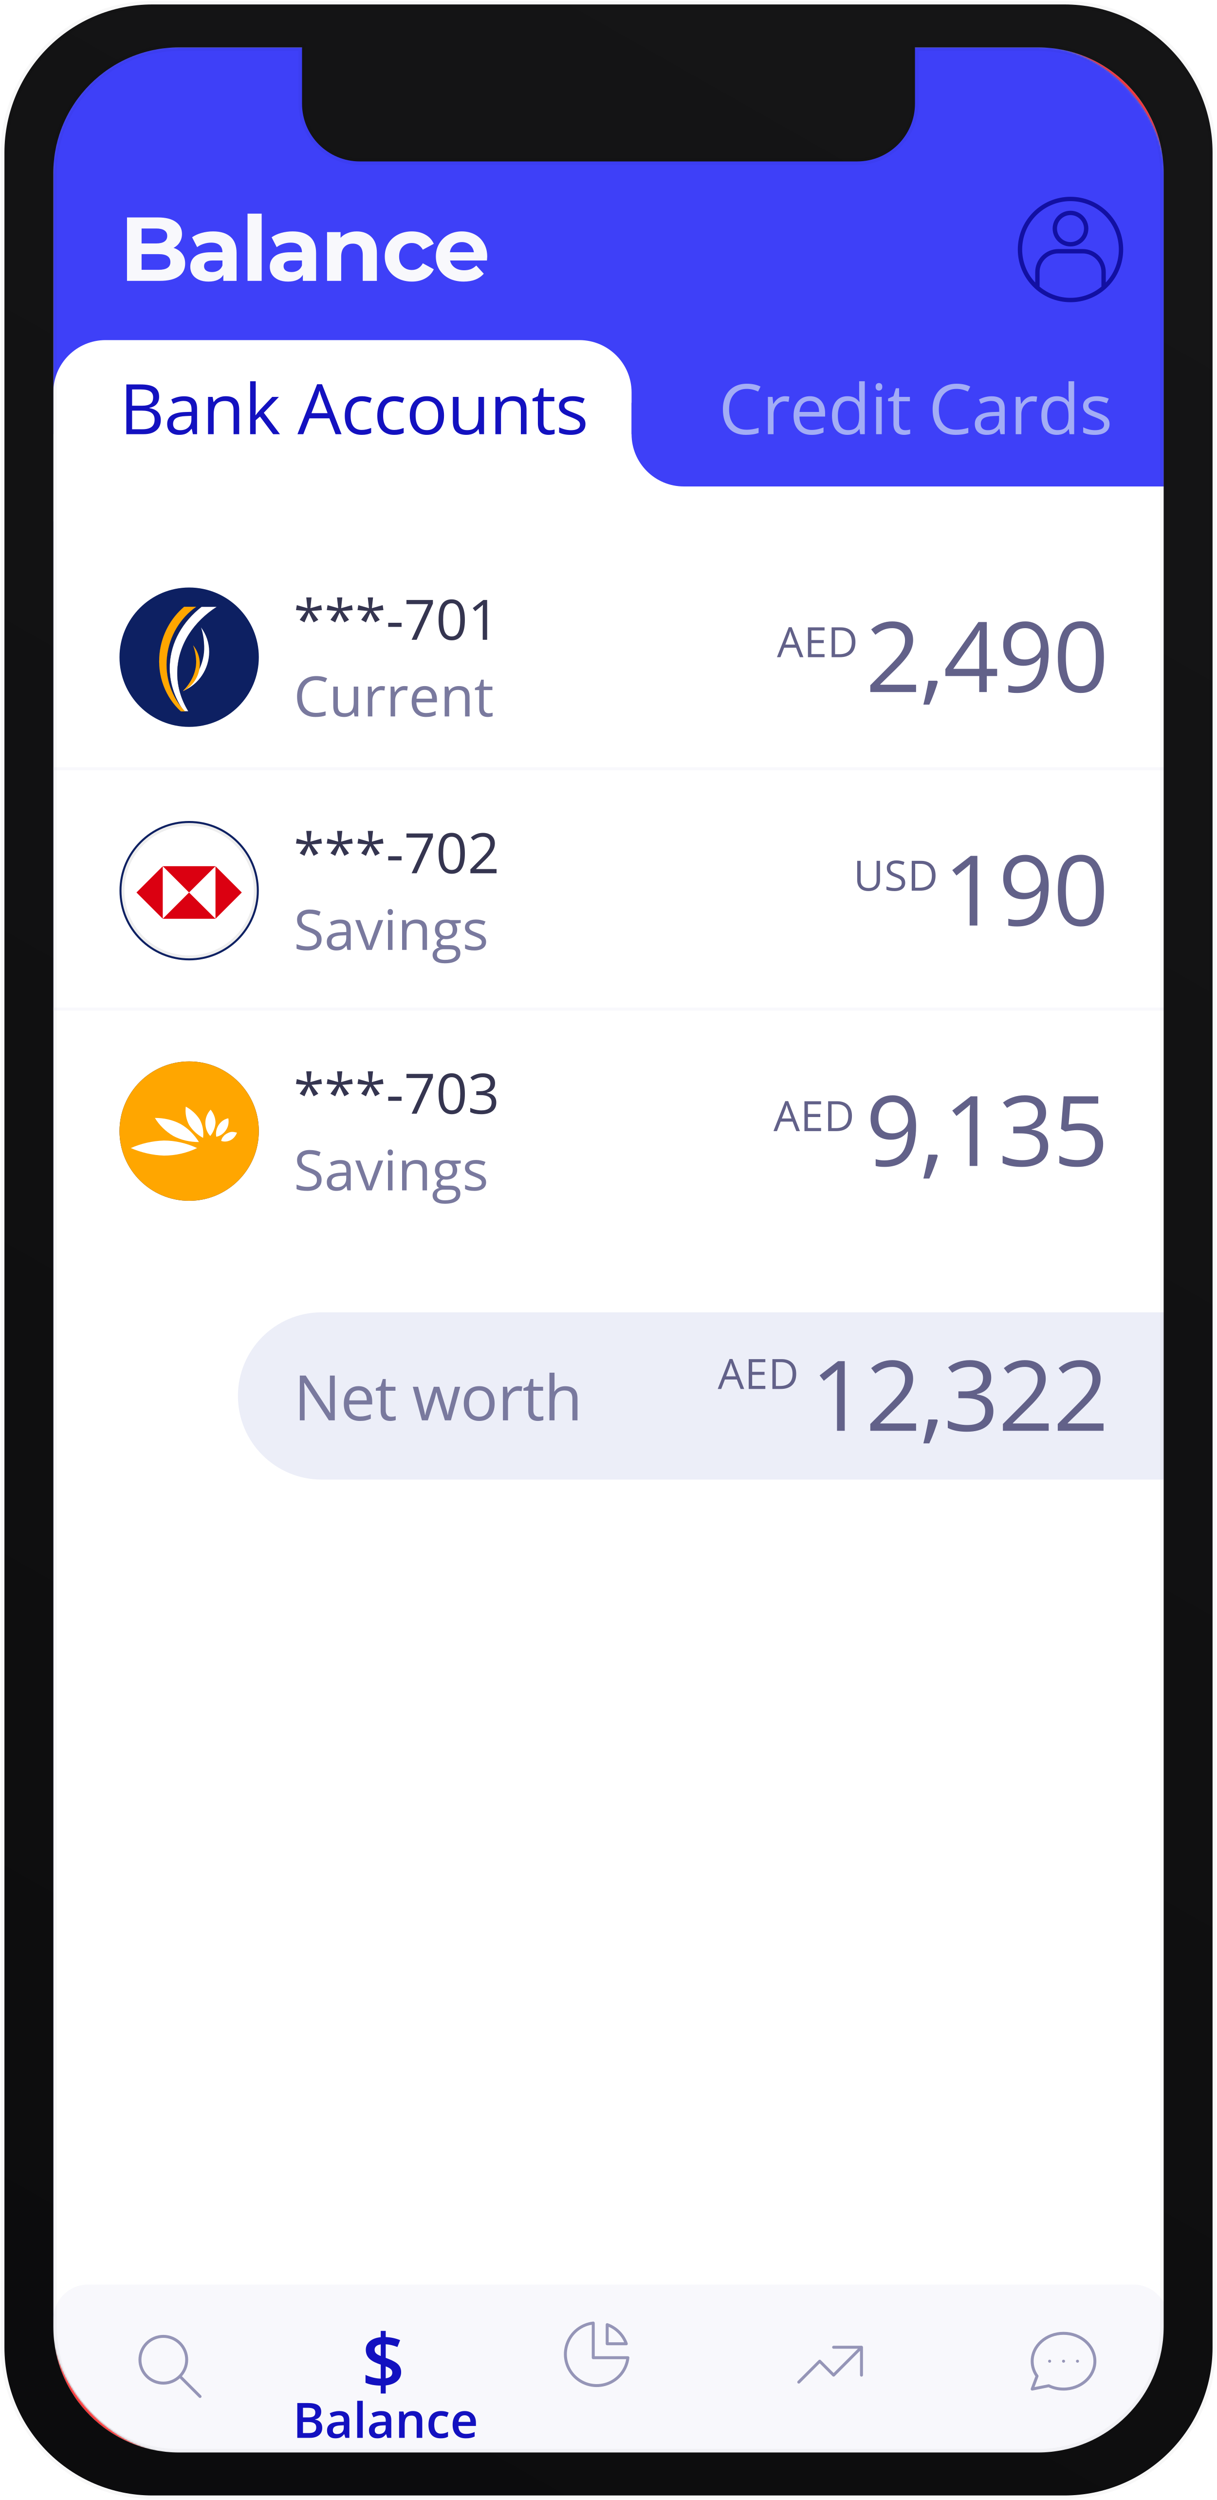 <svg width="822" height="1688" viewBox="0 0 822 1688" fill="none" xmlns="http://www.w3.org/2000/svg">
<path fill-rule="evenodd" clip-rule="evenodd" d="M36 117V1571C36 1617.94 74.056 1656 121 1656H701C747.944 1656 786 1617.94 786 1571V117C786 70.056 747.944 32 701 32H121C74.056 32 36 70.056 36 117Z" fill="#FF3B3B"/>
<rect x="36" y="32" width="750" height="1624" rx="85" fill="#D8D8D8" stroke="#979797"/>
<mask id="mask0" mask-type="alpha" maskUnits="userSpaceOnUse" x="35" y="31" width="752" height="1626">
<rect x="36" y="32" width="750" height="1624" rx="85" fill="white" stroke="white"/>
</mask>
<g mask="url(#mask0)">
<path d="M788.931 32H36V1663.35H788.931V32Z" fill="#3E40F8"/>
<g filter="url(#filter0_d)">
<path d="M36 293.173H788.931V1664.92H36V293.173Z" fill="white"/>
</g>
<path d="M36 264.938C36 245.446 51.801 229.645 71.294 229.645H391.29C410.781 229.645 426.583 245.446 426.583 264.938V351.996H36V264.938Z" fill="white"/>
<path d="M788.932 328.467H461.877C442.385 328.467 426.583 312.665 426.583 293.173V271.997H788.932V328.467Z" fill="#3E40F8"/>
<path d="M160.704 942.577C160.704 911.389 185.987 886.107 217.174 886.107H803.049V999.046H217.174C185.987 999.046 160.704 973.764 160.704 942.577Z" fill="#ECEEF8"/>
<path d="M618.743 467.288H587.828V462.689L600.214 450.239C603.988 446.423 606.475 443.698 607.677 442.068C608.877 440.439 609.779 438.851 610.379 437.308C610.979 435.764 611.28 434.101 611.28 432.322C611.28 429.811 610.517 427.828 608.995 426.369C607.473 424.889 605.36 424.15 602.659 424.15C600.706 424.15 598.852 424.473 597.094 425.115C595.355 425.76 593.416 426.927 591.271 428.621L588.44 424.985C592.772 421.383 597.489 419.583 602.595 419.583C607.012 419.583 610.475 420.72 612.986 422.993C615.494 425.244 616.748 428.28 616.748 432.096C616.748 435.077 615.913 438.025 614.24 440.943C612.567 443.858 609.435 447.548 604.847 452.009L594.553 462.077V462.336H618.743V467.288ZM632.915 459.632L633.397 460.373C632.839 462.517 632.035 465.004 630.983 467.834C629.934 470.688 628.839 473.335 627.703 475.78H623.682C624.261 473.55 624.894 470.794 625.578 467.514C626.287 464.232 626.781 461.606 627.058 459.632H632.915ZM673.495 456.479H666.514V467.288H661.399V456.479H638.529V451.816L660.853 420H666.514V451.623H673.495V456.479ZM661.399 451.623V435.988C661.399 432.922 661.507 429.458 661.721 425.597H661.465C660.434 427.656 659.47 429.362 658.569 430.712L643.867 451.623H661.399ZM708.318 440.331C708.318 458.731 701.199 467.931 686.959 467.931C684.472 467.931 682.498 467.717 681.039 467.288V462.689C682.754 463.246 684.707 463.524 686.895 463.524C692.041 463.524 695.923 461.938 698.54 458.764C701.177 455.569 702.615 450.679 702.85 444.096H702.464C701.283 445.875 699.719 447.237 697.768 448.18C695.815 449.103 693.617 449.564 691.173 449.564C687.013 449.564 683.709 448.319 681.265 445.832C678.82 443.345 677.597 439.87 677.597 435.409C677.597 430.52 678.959 426.658 681.684 423.828C684.427 420.997 688.032 419.583 692.49 419.583C695.686 419.583 698.474 420.409 700.855 422.058C703.257 423.689 705.102 426.08 706.389 429.232C707.676 432.364 708.318 436.063 708.318 440.331ZM692.49 424.15C689.425 424.15 687.055 425.136 685.382 427.11C683.709 429.082 682.874 431.828 682.874 435.345C682.874 438.432 683.646 440.868 685.189 442.646C686.733 444.406 689.081 445.284 692.234 445.284C694.185 445.284 695.977 444.889 697.606 444.096C699.257 443.301 700.556 442.218 701.5 440.846C702.443 439.472 702.914 438.037 702.914 436.536C702.914 434.284 702.474 432.204 701.596 430.294C700.716 428.385 699.483 426.884 697.895 425.79C696.33 424.696 694.528 424.15 692.49 424.15ZM745.619 443.71C745.619 451.837 744.332 457.905 741.758 461.917C739.207 465.926 735.292 467.931 730.017 467.931C724.956 467.931 721.107 465.884 718.469 461.787C715.831 457.67 714.511 451.644 714.511 443.71C714.511 435.517 715.787 429.437 718.339 425.47C720.892 421.501 724.784 419.517 730.017 419.517C735.12 419.517 738.991 421.588 741.629 425.727C744.29 429.865 745.619 435.861 745.619 443.71ZM719.916 443.71C719.916 450.55 720.721 455.536 722.328 458.667C723.937 461.778 726.499 463.331 730.017 463.331C733.577 463.331 736.151 461.754 737.737 458.604C739.346 455.43 740.151 450.465 740.151 443.71C740.151 436.952 739.346 432.011 737.737 428.88C736.151 425.727 733.577 424.15 730.017 424.15C726.499 424.15 723.937 425.705 722.328 428.814C720.721 431.903 719.916 436.868 719.916 443.71Z" fill="#626189"/>
<path d="M660.145 624.933H654.933V591.414C654.933 588.626 655.02 585.988 655.192 583.501C654.74 583.951 654.237 584.423 653.679 584.915C653.122 585.409 650.569 587.499 646.023 591.188L643.192 587.522L655.642 577.903H660.145V624.933ZM708.319 597.976C708.319 616.376 701.199 625.576 686.959 625.576C684.472 625.576 682.498 625.362 681.039 624.933V620.334C682.754 620.891 684.707 621.169 686.895 621.169C692.041 621.169 695.923 619.583 698.54 616.409C701.178 613.214 702.615 608.324 702.85 601.741H702.465C701.283 603.52 699.719 604.882 697.768 605.825C695.815 606.748 693.618 607.209 691.173 607.209C687.013 607.209 683.71 605.964 681.265 603.477C678.82 600.99 677.597 597.515 677.597 593.054C677.597 588.165 678.959 584.303 681.684 581.473C684.427 578.642 688.032 577.228 692.491 577.228C695.686 577.228 698.474 578.054 700.855 579.703C703.257 581.334 705.102 583.725 706.389 586.878C707.676 590.009 708.319 593.708 708.319 597.976ZM692.491 581.795C689.425 581.795 687.055 582.781 685.382 584.755C683.71 586.727 682.874 589.473 682.874 592.99C682.874 596.077 683.646 598.513 685.189 600.291C686.733 602.051 689.081 602.929 692.234 602.929C694.185 602.929 695.978 602.534 697.606 601.741C699.258 600.946 700.556 599.863 701.5 598.491C702.443 597.117 702.914 595.682 702.914 594.181C702.914 591.929 702.474 589.849 701.596 587.939C700.716 586.03 699.483 584.529 697.895 583.435C696.331 582.341 694.528 581.795 692.491 581.795ZM745.619 601.355C745.619 609.482 744.332 615.55 741.758 619.562C739.208 623.571 735.292 625.576 730.017 625.576C724.956 625.576 721.107 623.529 718.469 619.432C715.831 615.315 714.511 609.289 714.511 601.355C714.511 593.162 715.787 587.082 718.34 583.115C720.893 579.146 724.784 577.162 730.017 577.162C735.121 577.162 738.991 579.233 741.629 583.372C744.29 587.51 745.619 593.506 745.619 601.355ZM719.916 601.355C719.916 608.195 720.721 613.181 722.328 616.312C723.937 619.423 726.5 620.976 730.017 620.976C733.577 620.976 736.151 619.399 737.737 616.249C739.346 613.075 740.151 608.11 740.151 601.355C740.151 594.597 739.346 589.656 737.737 586.525C736.151 583.372 733.577 581.795 730.017 581.795C726.5 581.795 723.937 583.35 722.328 586.459C720.721 589.548 719.916 594.513 719.916 601.355Z" fill="#626189"/>
<path d="M618.743 760.328C618.743 778.727 611.623 787.927 597.383 787.927C594.894 787.927 592.922 787.713 591.464 787.285V782.685C593.179 783.243 595.132 783.52 597.318 783.52C602.466 783.52 606.348 781.934 608.965 778.76C611.602 775.565 613.037 770.676 613.275 764.092H612.889C611.708 765.871 610.143 767.233 608.19 768.177C606.24 769.099 604.042 769.56 601.598 769.56C597.435 769.56 594.134 768.316 591.689 765.829C589.245 763.342 588.021 759.866 588.021 755.405C588.021 750.516 589.384 746.655 592.108 743.824C594.852 740.994 598.454 739.58 602.915 739.58C606.11 739.58 608.899 740.405 611.28 742.055C613.682 743.685 615.527 746.076 616.814 749.229C618.098 752.361 618.743 756.059 618.743 760.328ZM602.915 744.147C599.849 744.147 597.48 745.132 595.807 747.107C594.134 749.078 593.296 751.824 593.296 755.342C593.296 758.429 594.071 760.864 595.614 762.643C597.158 764.403 599.506 765.28 602.659 765.28C604.609 765.28 606.4 764.885 608.03 764.092C609.682 763.297 610.979 762.215 611.922 760.843C612.866 759.469 613.339 758.033 613.339 756.532C613.339 754.281 612.899 752.201 612.019 750.29C611.141 748.382 609.908 746.881 608.32 745.787C606.755 744.692 604.953 744.147 602.915 744.147ZM632.915 779.628L633.397 780.37C632.839 782.513 632.035 785 630.983 787.831C629.934 790.685 628.84 793.332 627.703 795.777H623.682C624.261 793.546 624.894 790.791 625.578 787.511C626.287 784.228 626.781 781.603 627.058 779.628H632.915ZM660.145 787.285H654.933V753.765C654.933 750.977 655.02 748.339 655.192 745.852C654.74 746.302 654.237 746.775 653.679 747.267C653.122 747.761 650.569 749.85 646.023 753.539L643.192 749.874L655.642 740.255H660.145V787.285ZM706.549 751.321C706.549 754.323 705.702 756.779 704.008 758.688C702.335 760.596 699.954 761.871 696.867 762.516V762.772C700.641 763.245 703.439 764.445 705.262 766.375C707.086 768.306 707.996 770.836 707.996 773.967C707.996 778.45 706.441 781.901 703.333 784.325C700.222 786.727 695.806 787.927 690.079 787.927C687.592 787.927 685.307 787.734 683.227 787.348C681.168 786.984 679.164 786.33 677.211 785.386V780.304C679.248 781.313 681.415 782.085 683.709 782.621C686.025 783.134 688.213 783.393 690.272 783.393C698.399 783.393 702.464 780.207 702.464 773.838C702.464 768.135 697.982 765.28 689.018 765.28H684.385V760.68H689.081C692.749 760.68 695.655 759.878 697.799 758.269C699.945 756.638 701.015 754.386 701.015 751.514C701.015 749.219 700.222 747.417 698.636 746.109C697.069 744.801 694.935 744.147 692.234 744.147C690.175 744.147 688.234 744.427 686.411 744.982C684.589 745.539 682.509 746.57 680.171 748.071L677.469 744.469C679.399 742.947 681.618 741.756 684.128 740.897C686.658 740.017 689.316 739.58 692.105 739.58C696.674 739.58 700.222 740.629 702.754 742.73C705.283 744.812 706.549 747.674 706.549 751.321ZM729.149 758.558C734.102 758.558 737.996 759.791 740.826 762.257C743.678 764.702 745.104 768.059 745.104 772.327C745.104 777.196 743.549 781.012 740.44 783.779C737.351 786.546 733.083 787.927 727.636 787.927C722.34 787.927 718.297 787.08 715.509 785.386V780.24C717.01 781.205 718.876 781.967 721.107 782.525C723.337 783.059 725.535 783.327 727.702 783.327C731.476 783.327 734.403 782.438 736.483 780.659C738.584 778.878 739.636 776.304 739.636 772.937C739.636 766.375 735.615 763.095 727.572 763.095C725.535 763.095 722.81 763.405 719.401 764.026L716.634 762.257L718.403 740.255H741.791V745.177H722.972L721.782 759.297C724.248 758.805 726.704 758.558 729.149 758.558Z" fill="#626189"/>
<path d="M570.57 966.106H565.358V932.586C565.358 929.798 565.445 927.16 565.614 924.673C565.165 925.123 564.661 925.596 564.104 926.087C563.546 926.581 560.993 928.671 556.447 932.36L553.617 928.694L566.066 919.076H570.57V966.106ZM618.743 966.106H587.828V961.506L600.214 949.056C603.988 945.24 606.475 942.515 607.677 940.885C608.877 939.257 609.778 937.668 610.378 936.125C610.978 934.581 611.28 932.918 611.28 931.139C611.28 928.628 610.517 926.645 608.995 925.186C607.473 923.706 605.36 922.967 602.659 922.967C600.706 922.967 598.852 923.29 597.094 923.932C595.355 924.577 593.416 925.744 591.27 927.438L588.44 923.803C592.772 920.2 597.489 918.4 602.595 918.4C607.011 918.4 610.475 919.537 612.985 921.81C615.494 924.062 616.748 927.097 616.748 930.913C616.748 933.894 615.912 936.843 614.24 939.76C612.567 942.675 609.435 946.365 604.847 950.826L594.553 960.894V961.153H618.743V966.106ZM632.915 958.449L633.397 959.19C632.839 961.334 632.035 963.821 630.983 966.652C629.933 969.506 628.839 972.153 627.703 974.597H623.682C624.261 972.367 624.894 969.611 625.578 966.332C626.286 963.049 626.781 960.423 627.058 958.449H632.915ZM669.507 930.141C669.507 933.144 668.66 935.6 666.966 937.508C665.293 939.417 662.912 940.692 659.822 941.337V941.593C663.599 942.066 666.397 943.266 668.22 945.195C670.041 947.127 670.954 949.656 670.954 952.788C670.954 957.27 669.399 960.722 666.288 963.146C663.18 965.548 658.761 966.748 653.037 966.748C650.547 966.748 648.265 966.555 646.183 966.169C644.124 965.804 642.119 965.15 640.169 964.207V959.125C642.206 960.134 644.371 960.906 646.667 961.442C648.983 961.955 651.171 962.214 653.23 962.214C661.357 962.214 665.42 959.028 665.42 952.659C665.42 946.955 660.938 944.101 651.973 944.101H647.343V939.501H652.039C655.705 939.501 658.611 938.699 660.757 937.09C662.9 935.459 663.973 933.207 663.973 930.334C663.973 928.04 663.18 926.238 661.592 924.93C660.027 923.621 657.893 922.967 655.192 922.967C653.133 922.967 651.192 923.247 649.369 923.803C647.545 924.36 645.465 925.391 643.129 926.892L640.425 923.29C642.357 921.767 644.576 920.577 647.084 919.718C649.616 918.838 652.274 918.4 655.063 918.4C659.63 918.4 663.18 919.45 665.709 921.551C668.241 923.633 669.507 926.494 669.507 930.141ZM708.318 966.106H677.403V961.506L689.789 949.056C693.563 945.24 696.05 942.515 697.253 940.885C698.453 939.257 699.354 937.668 699.954 936.125C700.556 934.581 700.855 932.918 700.855 931.139C700.855 928.628 700.095 926.645 698.57 925.186C697.048 923.706 694.935 922.967 692.234 922.967C690.283 922.967 688.427 923.29 686.669 923.932C684.933 924.577 682.992 925.744 680.846 927.438L678.015 923.803C682.347 920.2 687.065 918.4 692.17 918.4C696.587 918.4 700.05 919.537 702.561 921.81C705.069 924.062 706.323 927.097 706.323 930.913C706.323 933.894 705.488 936.843 703.815 939.76C702.142 942.675 699.01 946.365 694.422 950.826L684.128 960.894V961.153H708.318V966.106ZM745.36 966.106H714.448V961.506L726.831 949.056C730.607 945.24 733.094 942.515 734.294 940.885C735.497 939.257 736.398 937.668 736.998 936.125C737.598 934.581 737.899 932.918 737.899 931.139C737.899 928.628 737.137 926.645 735.614 925.186C734.092 923.706 731.979 922.967 729.276 922.967C727.325 922.967 725.471 923.29 723.711 923.932C721.975 924.577 720.033 925.744 717.89 927.438L715.059 923.803C719.391 920.2 724.109 918.4 729.212 918.4C733.631 918.4 737.094 919.537 739.603 921.81C742.113 924.062 743.367 927.097 743.367 930.913C743.367 933.894 742.53 936.843 740.857 939.76C739.184 942.675 736.054 946.365 731.464 950.826L721.17 960.894V961.153H745.36V966.106Z" fill="#626189"/>
<path d="M213.553 459.293C210.599 459.293 208.265 460.279 206.549 462.251C204.846 464.213 203.994 466.903 203.994 470.321C203.994 473.839 204.815 476.559 206.457 478.484C208.112 480.394 210.464 481.352 213.516 481.352C215.391 481.352 217.529 481.013 219.931 480.34V483.079C218.069 483.778 215.771 484.126 213.038 484.126C209.08 484.126 206.022 482.926 203.865 480.524C201.721 478.121 200.649 474.71 200.649 470.284C200.649 467.514 201.163 465.089 202.193 463.006C203.234 460.921 204.729 459.317 206.678 458.19C208.639 457.063 210.943 456.498 213.59 456.498C216.408 456.498 218.871 457.013 220.979 458.042L219.656 460.726C217.621 459.771 215.587 459.293 213.553 459.293ZM228.203 463.613V476.681C228.203 478.324 228.577 479.549 229.325 480.359C230.072 481.166 231.243 481.571 232.835 481.571C234.943 481.571 236.481 480.997 237.45 479.844C238.43 478.691 238.92 476.811 238.92 474.201V463.613H241.972V483.759H239.453L239.012 481.058H238.846C238.221 482.048 237.351 482.808 236.236 483.335C235.133 483.862 233.871 484.126 232.45 484.126C229.999 484.126 228.16 483.545 226.935 482.38C225.722 481.215 225.115 479.354 225.115 476.792V463.613H228.203ZM257.651 463.244C258.546 463.244 259.349 463.317 260.06 463.465L259.637 466.296C258.803 466.112 258.068 466.02 257.431 466.02C255.801 466.02 254.404 466.681 253.24 468.006C252.088 469.328 251.512 470.978 251.512 472.95V483.759H248.46V463.613H250.979L251.328 467.343H251.475C252.222 466.032 253.123 465.02 254.177 464.31C255.231 463.599 256.389 463.244 257.651 463.244ZM273.018 463.244C273.914 463.244 274.717 463.317 275.427 463.465L275.004 466.296C274.171 466.112 273.434 466.02 272.799 466.02C271.168 466.02 269.771 466.681 268.607 468.006C267.455 469.328 266.879 470.978 266.879 472.95V483.759H263.828V463.613H266.346L266.695 467.343H266.843C267.59 466.032 268.491 465.02 269.545 464.31C270.598 463.599 271.757 463.244 273.018 463.244ZM287.707 484.126C284.728 484.126 282.375 483.22 280.648 481.406C278.931 479.592 278.074 477.074 278.074 473.851C278.074 470.604 278.87 468.023 280.463 466.112C282.07 464.201 284.22 463.244 286.917 463.244C289.441 463.244 291.437 464.077 292.909 465.745C294.378 467.399 295.114 469.587 295.114 472.307V474.237H281.237C281.298 476.601 281.891 478.397 283.018 479.622C284.159 480.848 285.757 481.46 287.815 481.46C289.985 481.46 292.131 481.008 294.251 480.1V482.822C293.171 483.286 292.149 483.618 291.18 483.813C290.225 484.022 289.067 484.126 287.707 484.126ZM286.879 465.799C285.263 465.799 283.968 466.326 283.001 467.38C282.044 468.434 281.481 469.893 281.31 471.754H291.841C291.841 469.832 291.413 468.361 290.557 467.343C289.698 466.314 288.472 465.799 286.879 465.799ZM314.121 483.759V470.726C314.121 469.084 313.747 467.858 313.001 467.048C312.253 466.241 311.081 465.837 309.488 465.837C307.382 465.837 305.836 466.406 304.858 467.545C303.876 468.686 303.387 470.566 303.387 473.19V483.759H300.335V463.613H302.815L303.312 466.368H303.46C304.086 465.378 304.961 464.611 306.088 464.072C307.215 463.519 308.472 463.244 309.857 463.244C312.283 463.244 314.109 463.832 315.335 465.009C316.561 466.173 317.173 468.041 317.173 470.616V483.759H314.121ZM329.968 481.608C330.507 481.608 331.027 481.571 331.53 481.498C332.031 481.413 332.429 481.326 332.723 481.241V483.575C332.394 483.735 331.902 483.862 331.253 483.961C330.617 484.072 330.041 484.126 329.525 484.126C325.629 484.126 323.681 482.074 323.681 477.968V465.983H320.794V464.512L323.681 463.244L324.966 458.943H326.73V463.613H332.577V465.983H326.73V477.839C326.73 479.053 327.02 479.985 327.596 480.634C328.17 481.284 328.961 481.608 329.968 481.608Z" fill="#79799E"/>
<path d="M217.211 634.254C217.211 636.618 216.353 638.463 214.637 639.785C212.922 641.11 210.593 641.771 207.652 641.771C204.466 641.771 202.015 641.362 200.299 640.541V637.527C201.402 637.99 202.603 638.36 203.902 638.628C205.201 638.898 206.488 639.033 207.763 639.033C209.846 639.033 211.414 638.642 212.468 637.856C213.522 637.061 214.049 635.957 214.049 634.548C214.049 633.616 213.859 632.856 213.479 632.268C213.112 631.668 212.487 631.117 211.604 630.614C210.734 630.113 209.405 629.541 207.615 628.906C205.115 628.009 203.326 626.95 202.248 625.724C201.182 624.499 200.649 622.899 200.649 620.927C200.649 618.856 201.427 617.207 202.983 615.981C204.54 614.755 206.598 614.143 209.16 614.143C211.831 614.143 214.288 614.633 216.531 615.614L215.557 618.334C213.338 617.402 211.182 616.939 209.086 616.939C207.432 616.939 206.139 617.294 205.207 618.005C204.276 618.715 203.81 619.701 203.81 620.962C203.81 621.894 203.982 622.661 204.325 623.261C204.668 623.849 205.244 624.395 206.053 624.896C206.874 625.388 208.124 625.931 209.803 626.534C212.622 627.539 214.558 628.616 215.612 629.769C216.678 630.92 217.211 632.416 217.211 634.254ZM234.637 641.404L234.031 638.536H233.884C232.879 639.8 231.874 640.656 230.869 641.11C229.876 641.55 228.632 641.771 227.137 641.771C225.14 641.771 223.571 641.258 222.431 640.228C221.304 639.197 220.74 637.734 220.74 635.835C220.74 631.767 223.994 629.633 230.501 629.437L233.92 629.327V628.077C233.92 626.496 233.577 625.332 232.891 624.586C232.217 623.826 231.132 623.444 229.637 623.444C227.958 623.444 226.059 623.96 223.939 624.988L223.001 622.654C223.994 622.115 225.079 621.692 226.255 621.386C227.444 621.08 228.632 620.927 229.821 620.927C232.223 620.927 234 621.459 235.152 622.527C236.316 623.593 236.898 625.301 236.898 627.654V641.404H234.637ZM227.744 639.254C229.643 639.254 231.132 638.734 232.211 637.691C233.301 636.649 233.847 635.19 233.847 633.315V631.496L230.795 631.626C228.369 631.71 226.616 632.091 225.538 632.764C224.472 633.426 223.939 634.461 223.939 635.87C223.939 636.974 224.27 637.814 224.931 638.39C225.605 638.967 226.543 639.254 227.744 639.254ZM247.615 641.404L239.968 621.259H243.24L247.578 633.207C248.558 636 249.134 637.814 249.306 638.647H249.453C249.588 637.997 250.011 636.656 250.721 634.621C251.445 632.574 253.056 628.12 255.556 621.259H258.828L251.181 641.404H247.615ZM265.115 641.404H262.063V621.259H265.115V641.404ZM261.806 615.798C261.806 615.099 261.978 614.59 262.321 614.273C262.664 613.941 263.093 613.776 263.607 613.776C264.098 613.776 264.52 613.941 264.876 614.273C265.231 614.602 265.409 615.113 265.409 615.798C265.409 616.485 265.231 617 264.876 617.341C264.52 617.673 264.098 617.837 263.607 617.837C263.093 617.837 262.664 617.673 262.321 617.341C261.978 617 261.806 616.485 261.806 615.798ZM285.371 641.404V628.371C285.371 626.729 284.999 625.503 284.251 624.694C283.503 623.887 282.333 623.482 280.74 623.482C278.632 623.482 277.089 624.052 276.108 625.19C275.126 626.331 274.637 628.211 274.637 630.835V641.404H271.585V621.259H274.068L274.564 624.014H274.71C275.336 623.023 276.211 622.256 277.338 621.717C278.465 621.165 279.722 620.889 281.107 620.889C283.533 620.889 285.359 621.477 286.585 622.654C287.811 623.819 288.423 625.687 288.423 628.261V641.404H285.371ZM311.199 621.259V623.188L307.467 623.628C307.811 624.059 308.117 624.621 308.387 625.32C308.655 626.007 308.792 626.783 308.792 627.654C308.792 629.628 308.117 631.202 306.768 632.378C305.42 633.555 303.571 634.143 301.218 634.143C300.618 634.143 300.053 634.094 299.526 633.997C298.227 634.682 297.578 635.546 297.578 636.588C297.578 637.141 297.804 637.55 298.258 637.821C298.712 638.077 299.488 638.207 300.592 638.207H304.159C306.34 638.207 308.013 638.665 309.178 639.585C310.354 640.503 310.942 641.84 310.942 643.592C310.942 645.823 310.046 647.519 308.258 648.684C306.469 649.861 303.858 650.449 300.427 650.449C297.792 650.449 295.757 649.957 294.324 648.978C292.903 647.997 292.192 646.614 292.192 644.823C292.192 643.597 292.583 642.538 293.368 641.644C294.152 640.748 295.256 640.143 296.677 639.823C296.161 639.59 295.726 639.23 295.371 638.738C295.03 638.249 294.858 637.68 294.858 637.03C294.858 636.294 295.053 635.651 295.446 635.098C295.837 634.548 296.455 634.014 297.303 633.501C296.26 633.07 295.408 632.341 294.747 631.313C294.098 630.282 293.773 629.106 293.773 627.783C293.773 625.576 294.434 623.88 295.757 622.692C297.081 621.489 298.957 620.889 301.382 620.889C302.437 620.889 303.387 621.012 304.232 621.259H311.199ZM295.133 644.788C295.133 645.877 295.592 646.705 296.512 647.268C297.43 647.832 298.747 648.115 300.463 648.115C303.025 648.115 304.919 647.729 306.142 646.955C307.382 646.195 308.001 645.16 308.001 643.849C308.001 642.76 307.662 642 306.989 641.569C306.314 641.153 305.046 640.945 303.185 640.945H299.526C298.14 640.945 297.063 641.275 296.291 641.938C295.519 642.6 295.133 643.548 295.133 644.788ZM296.787 627.71C296.787 629.12 297.185 630.186 297.983 630.908C298.778 631.63 299.888 631.993 301.31 631.993C304.286 631.993 305.775 630.546 305.775 627.654C305.775 624.628 304.27 623.115 301.253 623.115C299.82 623.115 298.717 623.501 297.945 624.273C297.173 625.044 296.787 626.19 296.787 627.71ZM328.33 635.908C328.33 637.783 327.632 639.23 326.236 640.247C324.839 641.263 322.876 641.771 320.354 641.771C317.681 641.771 315.599 641.35 314.102 640.503V637.673C315.072 638.162 316.107 638.548 317.211 638.83C318.326 639.113 319.396 639.254 320.427 639.254C322.02 639.254 323.246 639.002 324.102 638.501C324.961 637.985 325.389 637.207 325.389 636.164C325.389 635.381 325.046 634.713 324.361 634.162C323.686 633.597 322.363 632.936 320.389 632.176C318.514 631.477 317.18 630.87 316.382 630.357C315.599 629.83 315.011 629.235 314.618 628.574C314.239 627.913 314.048 627.122 314.048 626.202C314.048 624.56 314.716 623.268 316.051 622.325C317.387 621.367 319.22 620.889 321.547 620.889C323.716 620.889 325.836 621.332 327.907 622.214L326.825 624.694C324.801 623.861 322.97 623.444 321.328 623.444C319.881 623.444 318.792 623.673 318.055 624.124C317.319 624.579 316.952 625.204 316.952 626C316.952 626.539 317.088 627 317.356 627.379C317.639 627.76 318.086 628.12 318.698 628.463C319.312 628.807 320.488 629.303 322.227 629.953C324.617 630.823 326.229 631.699 327.062 632.581C327.907 633.463 328.33 634.571 328.33 635.908Z" fill="#79799E"/>
<path d="M217.211 796.605C217.211 798.969 216.353 800.814 214.637 802.136C212.922 803.461 210.593 804.122 207.652 804.122C204.466 804.122 202.015 803.713 200.299 802.892V799.877C201.402 800.341 202.603 800.71 203.902 800.979C205.201 801.249 206.488 801.383 207.763 801.383C209.846 801.383 211.414 800.993 212.468 800.207C213.522 799.412 214.049 798.308 214.049 796.899C214.049 795.967 213.859 795.207 213.479 794.619C213.112 794.019 212.487 793.468 211.604 792.965C210.734 792.463 209.405 791.892 207.615 791.256C205.115 790.36 203.326 789.301 202.248 788.075C201.182 786.849 200.649 785.249 200.649 783.278C200.649 781.207 201.427 779.558 202.983 778.332C204.54 777.106 206.598 776.494 209.16 776.494C211.831 776.494 214.288 776.984 216.531 777.965L215.557 780.685C213.338 779.753 211.182 779.289 209.086 779.289C207.432 779.289 206.139 779.645 205.207 780.355C204.276 781.066 203.81 782.052 203.81 783.313C203.81 784.245 203.982 785.012 204.325 785.612C204.668 786.2 205.244 786.746 206.053 787.247C206.874 787.739 208.124 788.282 209.803 788.885C212.622 789.889 214.558 790.967 215.612 792.12C216.678 793.27 217.211 794.767 217.211 796.605ZM234.637 803.755L234.031 800.887H233.884C232.879 802.15 231.874 803.007 230.869 803.461C229.876 803.901 228.632 804.122 227.137 804.122C225.14 804.122 223.571 803.609 222.431 802.579C221.304 801.548 220.74 800.085 220.74 798.186C220.74 794.118 223.994 791.983 230.501 791.788L233.92 791.678V790.428C233.92 788.847 233.577 787.682 232.891 786.936C232.217 786.176 231.132 785.795 229.637 785.795C227.958 785.795 226.059 786.311 223.939 787.339L223.001 785.005C223.994 784.466 225.079 784.042 226.255 783.737C227.444 783.431 228.632 783.278 229.821 783.278C232.223 783.278 234 783.809 235.152 784.878C236.316 785.944 236.898 787.652 236.898 790.005V803.755H234.637ZM227.744 801.605C229.643 801.605 231.132 801.085 232.211 800.042C233.301 799 233.847 797.541 233.847 795.666V793.847L230.795 793.976C228.369 794.061 226.616 794.442 225.538 795.115C224.472 795.776 223.939 796.812 223.939 798.221C223.939 799.325 224.27 800.165 224.931 800.741C225.605 801.317 226.543 801.605 227.744 801.605ZM247.615 803.755L239.968 783.609H243.24L247.578 795.558C248.558 798.35 249.134 800.165 249.306 800.997H249.453C249.588 800.348 250.011 799.007 250.721 796.972C251.445 794.925 253.056 790.471 255.556 783.609H258.828L251.181 803.755H247.615ZM265.115 803.755H262.063V783.609H265.115V803.755ZM261.806 778.148C261.806 777.45 261.978 776.941 262.321 776.624C262.664 776.292 263.093 776.127 263.607 776.127C264.098 776.127 264.52 776.292 264.876 776.624C265.231 776.953 265.409 777.464 265.409 778.148C265.409 778.835 265.231 779.351 264.876 779.692C264.52 780.024 264.098 780.188 263.607 780.188C263.093 780.188 262.664 780.024 262.321 779.692C261.978 779.351 261.806 778.835 261.806 778.148ZM285.371 803.755V790.722C285.371 789.08 284.999 787.854 284.251 787.045C283.503 786.238 282.333 785.833 280.74 785.833C278.632 785.833 277.089 786.402 276.108 787.541C275.126 788.682 274.637 790.562 274.637 793.186V803.755H271.585V783.609H274.068L274.564 786.365H274.71C275.336 785.374 276.211 784.607 277.338 784.068C278.465 783.515 279.722 783.24 281.107 783.24C283.533 783.24 285.359 783.828 286.585 785.005C287.811 786.169 288.423 788.038 288.423 790.612V803.755H285.371ZM311.199 783.609V785.539L307.467 785.979C307.811 786.409 308.117 786.972 308.387 787.671C308.655 788.358 308.792 789.134 308.792 790.005C308.792 791.979 308.117 793.553 306.768 794.729C305.42 795.906 303.571 796.494 301.218 796.494C300.618 796.494 300.053 796.445 299.526 796.348C298.227 797.033 297.578 797.896 297.578 798.939C297.578 799.492 297.804 799.901 298.258 800.172C298.712 800.428 299.488 800.557 300.592 800.557H304.159C306.34 800.557 308.013 801.016 309.178 801.936C310.354 802.854 310.942 804.19 310.942 805.943C310.942 808.174 310.046 809.87 308.258 811.035C306.469 812.211 303.858 812.8 300.427 812.8C297.792 812.8 295.757 812.308 294.324 811.329C292.903 810.348 292.192 808.964 292.192 807.174C292.192 805.948 292.583 804.889 293.368 803.995C294.152 803.099 295.256 802.494 296.677 802.174C296.161 801.941 295.726 801.581 295.371 801.089C295.03 800.6 294.858 800.03 294.858 799.381C294.858 798.645 295.053 798.002 295.446 797.449C295.837 796.899 296.455 796.365 297.303 795.852C296.26 795.421 295.408 794.692 294.747 793.663C294.098 792.633 293.773 791.456 293.773 790.134C293.773 787.927 294.434 786.231 295.757 785.042C297.081 783.84 298.957 783.24 301.382 783.24C302.437 783.24 303.387 783.362 304.232 783.609H311.199ZM295.133 807.139C295.133 808.228 295.592 809.056 296.512 809.619C297.43 810.183 298.747 810.466 300.463 810.466C303.025 810.466 304.919 810.08 306.142 809.306C307.382 808.546 308.001 807.51 308.001 806.2C308.001 805.11 307.662 804.35 306.989 803.92C306.314 803.503 305.046 803.296 303.185 803.296H299.526C298.14 803.296 297.063 803.626 296.291 804.289C295.519 804.95 295.133 805.899 295.133 807.139ZM296.787 790.061C296.787 791.471 297.185 792.536 297.983 793.259C298.778 793.981 299.888 794.343 301.31 794.343C304.286 794.343 305.775 792.896 305.775 790.005C305.775 786.979 304.27 785.466 301.253 785.466C299.82 785.466 298.717 785.852 297.945 786.624C297.173 787.395 296.787 788.541 296.787 790.061ZM328.33 798.259C328.33 800.134 327.632 801.581 326.236 802.597C324.839 803.614 322.876 804.122 320.354 804.122C317.681 804.122 315.599 803.701 314.102 802.854V800.023C315.072 800.513 316.107 800.899 317.211 801.181C318.326 801.463 319.396 801.605 320.427 801.605C322.02 801.605 323.246 801.353 324.102 800.852C324.961 800.336 325.389 799.558 325.389 798.515C325.389 797.732 325.046 797.063 324.361 796.513C323.686 795.948 322.363 795.287 320.389 794.527C318.514 793.828 317.18 793.221 316.382 792.708C315.599 792.181 315.011 791.586 314.618 790.925C314.239 790.263 314.048 789.473 314.048 788.553C314.048 786.911 314.716 785.619 316.051 784.675C317.387 783.718 319.22 783.24 321.547 783.24C323.716 783.24 325.836 783.682 327.907 784.565L326.825 787.045C324.801 786.212 322.97 785.795 321.328 785.795C319.881 785.795 318.792 786.024 318.055 786.475C317.319 786.929 316.952 787.555 316.952 788.351C316.952 788.889 317.088 789.351 317.356 789.729C317.639 790.111 318.086 790.471 318.698 790.814C319.312 791.158 320.488 791.654 322.227 792.303C324.617 793.174 326.229 794.049 327.062 794.932C327.907 795.814 328.33 796.922 328.33 798.259Z" fill="#79799E"/>
<path d="M210.428 403.393L209.638 410.654L216.953 408.612L217.432 411.957L210.428 412.529L214.987 418.52L211.825 420.249L208.59 413.595L205.649 420.249L202.413 418.52L206.862 412.529L199.932 411.957L200.465 408.612L207.652 410.654L206.862 403.393H210.428ZM231.2 403.393L230.409 410.654L237.725 408.612L238.203 411.957L231.2 412.529L235.758 418.52L232.597 420.249L229.362 413.595L226.42 420.249L223.185 418.52L227.634 412.529L220.703 411.957L221.237 408.612L228.424 410.654L227.634 403.393H231.2ZM251.972 403.393L251.181 410.654L258.497 408.612L258.975 411.957L251.972 412.529L256.53 418.52L253.368 420.249L250.133 413.595L247.192 420.249L243.957 418.52L248.405 412.529L241.475 411.957L242.008 408.612L249.196 410.654L248.405 403.393H251.972ZM262.21 423.301V420.506H271.236V423.301H262.21ZM278.037 431.995L289.178 407.932H274.526V405.12H292.413V407.565L281.42 431.995H278.037ZM313.992 418.52C313.992 423.164 313.258 426.633 311.787 428.924C310.328 431.216 308.093 432.362 305.077 432.362C302.185 432.362 299.985 431.192 298.479 428.851C296.971 426.498 296.218 423.056 296.218 418.52C296.218 413.84 296.947 410.364 298.404 408.099C299.862 405.83 302.088 404.696 305.077 404.696C307.994 404.696 310.206 405.88 311.714 408.245C313.234 410.609 313.992 414.035 313.992 418.52ZM299.305 418.52C299.305 422.43 299.766 425.28 300.684 427.068C301.604 428.844 303.067 429.734 305.077 429.734C307.112 429.734 308.582 428.833 309.488 427.033C310.408 425.218 310.867 422.381 310.867 418.52C310.867 414.661 310.408 411.835 309.488 410.047C308.582 408.245 307.112 407.343 305.077 407.343C303.067 407.343 301.604 408.233 300.684 410.009C299.766 411.774 299.305 414.612 299.305 418.52ZM329.029 431.995H326.05V412.84C326.05 411.247 326.1 409.741 326.199 408.32C325.942 408.576 325.653 408.845 325.335 409.127C325.015 409.409 323.559 410.604 320.959 412.713L319.342 410.616L326.455 405.12H329.029V431.995Z" fill="#353550"/>
<path d="M210.428 561.038L209.638 568.299L216.953 566.257L217.432 569.602L210.428 570.174L214.987 576.165L211.825 577.894L208.59 571.24L205.649 577.894L202.413 576.165L206.862 570.174L199.932 569.602L200.465 566.257L207.652 568.299L206.862 561.038H210.428ZM231.2 561.038L230.409 568.299L237.725 566.257L238.203 569.602L231.2 570.174L235.758 576.165L232.597 577.894L229.362 571.24L226.42 577.894L223.185 576.165L227.634 570.174L220.703 569.602L221.237 566.257L228.424 568.299L227.634 561.038H231.2ZM251.972 561.038L251.181 568.299L258.497 566.257L258.975 569.602L251.972 570.174L256.53 576.165L253.368 577.894L250.133 571.24L247.192 577.894L243.957 576.165L248.405 570.174L241.475 569.602L242.008 566.257L249.196 568.299L248.405 561.038H251.972ZM262.21 580.946V578.151H271.236V580.946H262.21ZM278.037 589.64L289.178 565.577H274.526V562.765H292.413V565.21L281.42 589.64H278.037ZM313.992 576.165C313.992 580.809 313.258 584.278 311.787 586.569C310.328 588.861 308.093 590.007 305.077 590.007C302.185 590.007 299.985 588.838 298.479 586.496C296.971 584.143 296.218 580.701 296.218 576.165C296.218 571.485 296.947 568.01 298.404 565.744C299.862 563.475 302.088 562.341 305.077 562.341C307.994 562.341 310.206 563.525 311.714 565.89C313.234 568.254 313.992 571.68 313.992 576.165ZM299.305 576.165C299.305 580.075 299.766 582.925 300.684 584.713C301.604 586.489 303.067 587.379 305.077 587.379C307.112 587.379 308.582 586.478 309.488 584.678C310.408 582.863 310.867 580.026 310.867 576.165C310.867 572.306 310.408 569.48 309.488 567.692C308.582 565.89 307.112 564.988 305.077 564.988C303.067 564.988 301.604 565.878 300.684 567.654C299.766 569.419 299.305 572.257 299.305 576.165ZM335.389 589.64H317.723V587.012L324.801 579.896C326.959 577.715 328.38 576.16 329.067 575.228C329.752 574.297 330.267 573.391 330.61 572.508C330.954 571.626 331.126 570.675 331.126 569.659C331.126 568.224 330.69 567.092 329.82 566.257C328.949 565.412 327.742 564.988 326.199 564.988C325.083 564.988 324.022 565.174 323.017 565.541C322.025 565.908 320.916 566.577 319.69 567.544L318.074 565.468C320.549 563.41 323.246 562.379 326.161 562.379C328.686 562.379 330.664 563.028 332.1 564.327C333.533 565.614 334.25 567.348 334.25 569.53C334.25 571.233 333.773 572.918 332.815 574.586C331.86 576.252 330.071 578.36 327.448 580.908L321.566 586.661V586.809H335.389V589.64Z" fill="#353550"/>
<path d="M210.428 723.389L209.638 730.65L216.953 728.607L217.432 731.953L210.428 732.525L214.987 738.516L211.825 740.245L208.59 733.591L205.649 740.245L202.413 738.516L206.862 732.525L199.932 731.953L200.465 728.607L207.652 730.65L206.862 723.389H210.428ZM231.2 723.389L230.409 730.65L237.725 728.607L238.203 731.953L231.2 732.525L235.758 738.516L232.597 740.245L229.362 733.591L226.42 740.245L223.185 738.516L227.634 732.525L220.703 731.953L221.237 728.607L228.424 730.65L227.634 723.389H231.2ZM251.972 723.389L251.181 730.65L258.497 728.607L258.975 731.953L251.972 732.525L256.53 738.516L253.368 740.245L250.133 733.591L247.192 740.245L243.957 738.516L248.405 732.525L241.475 731.953L242.008 728.607L249.196 730.65L248.405 723.389H251.972ZM262.21 743.297V740.501H271.236V743.297H262.21ZM278.037 751.991L289.178 727.927H274.526V725.116H292.413V727.56L281.42 751.991H278.037ZM313.992 738.516C313.992 743.16 313.258 746.628 311.787 748.92C310.328 751.212 308.093 752.358 305.077 752.358C302.185 752.358 299.985 751.188 298.479 748.847C296.971 746.494 296.218 743.052 296.218 738.516C296.218 733.836 296.947 730.36 298.404 728.094C299.862 725.826 302.088 724.692 305.077 724.692C307.994 724.692 310.206 725.876 311.714 728.24C313.234 730.605 313.992 734.031 313.992 738.516ZM299.305 738.516C299.305 742.426 299.766 745.275 300.684 747.064C301.604 748.84 303.067 749.73 305.077 749.73C307.112 749.73 308.582 748.828 309.488 747.028C310.408 745.214 310.867 742.377 310.867 738.516C310.867 734.657 310.408 731.831 309.488 730.043C308.582 728.24 307.112 727.339 305.077 727.339C303.067 727.339 301.604 728.229 300.684 730.005C299.766 731.77 299.305 734.607 299.305 738.516ZM334.377 731.44C334.377 733.156 333.895 734.558 332.926 735.65C331.97 736.739 330.61 737.469 328.846 737.836V737.984C331.003 738.252 332.601 738.939 333.643 740.043C334.686 741.146 335.206 742.591 335.206 744.381C335.206 746.941 334.316 748.915 332.54 750.299C330.763 751.673 328.239 752.358 324.966 752.358C323.545 752.358 322.241 752.247 321.05 752.028C319.874 751.819 318.728 751.445 317.615 750.906V748.002C318.778 748.577 320.015 749.019 321.328 749.325C322.65 749.619 323.9 749.767 325.076 749.767C329.721 749.767 332.043 747.946 332.043 744.306C332.043 741.047 329.483 739.417 324.361 739.417H321.714V736.789H324.396C326.493 736.789 328.154 736.33 329.38 735.41C330.603 734.478 331.217 733.191 331.217 731.549C331.217 730.238 330.763 729.21 329.857 728.462C328.961 727.713 327.742 727.339 326.199 727.339C325.022 727.339 323.914 727.499 322.872 727.819C321.829 728.137 320.641 728.725 319.305 729.584L317.761 727.525C318.865 726.655 320.133 725.975 321.566 725.483C323.013 724.982 324.533 724.73 326.126 724.73C328.735 724.73 330.763 725.33 332.21 726.532C333.655 727.72 334.377 729.356 334.377 731.44Z" fill="#353550"/>
<path d="M740.764 1615.15H192.401C186.591 1615.15 181.88 1619.86 181.88 1625.67C181.88 1631.48 186.591 1636.19 192.401 1636.19H740.764C746.575 1636.19 751.285 1631.48 751.285 1625.67C751.285 1619.86 746.575 1615.15 740.764 1615.15Z" fill="#ECEEF8"/>
<path d="M192.536 1615.15H192.401C186.591 1615.15 181.88 1619.86 181.88 1625.67C181.88 1631.48 186.591 1636.19 192.401 1636.19H192.536C198.346 1636.19 203.057 1631.48 203.057 1625.67C203.057 1619.86 198.346 1615.15 192.536 1615.15Z" fill="#3634E3"/>
<path d="M207.174 1599.04L203.829 1590.49H193.057L189.748 1599.04H186.586L197.211 1572.05H199.84L210.41 1599.04H207.174ZM202.855 1587.68L199.729 1579.35C199.325 1578.3 198.909 1577 198.48 1575.47C198.21 1576.65 197.824 1577.94 197.321 1579.35L194.16 1587.68H202.855ZM229.086 1599.04H214.104V1572.16H229.086V1574.94H217.229V1583.6H228.369V1586.35H217.229V1596.24H229.086V1599.04ZM256.512 1585.34C256.512 1589.78 255.305 1593.18 252.891 1595.53C250.489 1597.87 247.027 1599.04 242.505 1599.04H235.06V1572.16H243.295C247.474 1572.16 250.721 1573.32 253.038 1575.64C255.354 1577.95 256.512 1581.19 256.512 1585.34ZM253.203 1585.46C253.203 1581.95 252.321 1579.31 250.556 1577.53C248.804 1575.75 246.193 1574.87 242.725 1574.87H238.185V1596.34H241.99C245.715 1596.34 248.516 1595.42 250.391 1593.6C252.266 1591.76 253.203 1589.05 253.203 1585.46ZM281.75 1599.04H278.773V1579.88C278.773 1578.29 278.823 1576.78 278.919 1575.36C278.663 1575.62 278.373 1575.89 278.056 1576.17C277.738 1576.45 276.279 1577.65 273.682 1579.76L272.063 1577.66L279.178 1572.16H281.75V1599.04ZM300.39 1582.62C303.22 1582.62 305.446 1583.33 307.062 1584.74C308.693 1586.14 309.507 1588.05 309.507 1590.49C309.507 1593.27 308.62 1595.46 306.841 1597.03C305.077 1598.62 302.639 1599.41 299.526 1599.41C296.5 1599.41 294.19 1598.92 292.597 1597.95V1595.01C293.453 1595.56 294.519 1596 295.794 1596.32C297.07 1596.62 298.326 1596.78 299.564 1596.78C301.719 1596.78 303.392 1596.27 304.58 1595.25C305.782 1594.23 306.382 1592.76 306.382 1590.84C306.382 1587.09 304.086 1585.22 299.488 1585.22C298.326 1585.22 296.768 1585.39 294.82 1585.75L293.239 1584.74L294.251 1572.16H307.615V1574.98H296.86L296.18 1583.05C297.59 1582.76 298.992 1582.62 300.39 1582.62ZM327.761 1599.04H324.709V1570.44H327.761V1599.04ZM342.742 1599.41C339.766 1599.41 337.413 1598.5 335.683 1596.69C333.968 1594.87 333.109 1592.35 333.109 1589.13C333.109 1585.88 333.907 1583.3 335.5 1581.39C337.104 1579.48 339.255 1578.52 341.951 1578.52C344.476 1578.52 346.474 1579.36 347.944 1581.02C349.415 1582.68 350.151 1584.87 350.151 1587.59V1589.52H336.271C336.333 1591.88 336.928 1593.68 338.055 1594.9C339.194 1596.13 340.794 1596.74 342.853 1596.74C345.022 1596.74 347.165 1596.29 349.285 1595.38V1598.1C348.208 1598.57 347.184 1598.9 346.217 1599.09C345.262 1599.3 344.102 1599.41 342.742 1599.41ZM341.916 1581.08C340.297 1581.08 339.006 1581.61 338.036 1582.66C337.081 1583.71 336.516 1585.17 336.344 1587.03H346.878C346.878 1585.11 346.45 1583.64 345.591 1582.62C344.735 1581.59 343.509 1581.08 341.916 1581.08ZM364.452 1581.26H359.323V1599.04H356.271V1581.26H352.669V1579.88L356.271 1578.78V1577.66C356.271 1572.71 358.433 1570.23 362.76 1570.23C363.826 1570.23 365.076 1570.45 366.511 1570.88L365.72 1573.32C364.544 1572.94 363.539 1572.75 362.706 1572.75C361.553 1572.75 360.702 1573.14 360.151 1573.91C359.598 1574.67 359.323 1575.9 359.323 1577.59V1578.89H364.452V1581.26ZM374.636 1596.89C375.174 1596.89 375.694 1596.85 376.198 1596.78C376.699 1596.69 377.099 1596.61 377.393 1596.52V1598.86C377.061 1599.02 376.572 1599.14 375.923 1599.24C375.285 1599.35 374.709 1599.41 374.193 1599.41C370.297 1599.41 368.349 1597.35 368.349 1593.25V1581.26H365.462V1579.79L368.349 1578.52L369.636 1574.22H371.4V1578.89H377.245V1581.26H371.4V1593.12C371.4 1594.33 371.687 1595.26 372.264 1595.91C372.84 1596.56 373.631 1596.89 374.636 1596.89Z" fill="#353550"/>
<path d="M707.424 1592.86H703.436V1599.04H700.514V1592.86H687.443V1590.2L700.201 1572.02H703.436V1590.09H707.424V1592.86ZM700.514 1590.09V1581.15C700.514 1579.4 700.575 1577.42 700.697 1575.22H700.551C699.963 1576.39 699.41 1577.37 698.895 1578.14L690.495 1590.09H700.514ZM718.932 1571.78C721.384 1571.78 723.325 1572.35 724.76 1573.49C726.193 1574.63 726.911 1576.2 726.911 1578.21C726.911 1579.54 726.499 1580.74 725.678 1581.83C724.857 1582.92 723.546 1583.92 721.744 1584.81C723.925 1585.85 725.476 1586.95 726.396 1588.1C727.313 1589.24 727.774 1590.56 727.774 1592.07C727.774 1594.3 726.996 1596.09 725.44 1597.42C723.883 1598.74 721.751 1599.41 719.043 1599.41C716.174 1599.41 713.97 1598.78 712.424 1597.53C710.88 1596.27 710.109 1594.49 710.109 1592.18C710.109 1589.11 711.984 1586.71 715.734 1584.99C714.043 1584.04 712.829 1583.01 712.095 1581.91C711.358 1580.79 710.991 1579.55 710.991 1578.18C710.991 1576.23 711.709 1574.68 713.142 1573.52C714.589 1572.36 716.518 1571.78 718.932 1571.78ZM713.123 1592.26C713.123 1593.73 713.631 1594.87 714.65 1595.69C715.678 1596.51 717.118 1596.93 718.97 1596.93C720.796 1596.93 722.217 1596.5 723.233 1595.64C724.25 1594.78 724.76 1593.6 724.76 1592.11C724.76 1590.92 724.28 1589.87 723.325 1588.95C722.37 1588.02 720.704 1587.11 718.325 1586.24C716.499 1587.03 715.177 1587.9 714.356 1588.86C713.535 1589.8 713.123 1590.93 713.123 1592.26ZM718.894 1574.26C717.363 1574.26 716.163 1574.63 715.292 1575.36C714.422 1576.1 713.986 1577.08 713.986 1578.3C713.986 1579.43 714.349 1580.4 715.071 1581.21C715.796 1582.02 717.13 1582.82 719.078 1583.63C720.831 1582.9 722.069 1582.11 722.793 1581.26C723.527 1580.42 723.894 1579.43 723.894 1578.3C723.894 1577.06 723.447 1576.09 722.553 1575.36C721.671 1574.63 720.452 1574.26 718.894 1574.26ZM739.979 1582.62C742.809 1582.62 745.035 1583.33 746.652 1584.74C748.282 1586.14 749.096 1588.05 749.096 1590.49C749.096 1593.27 748.209 1595.46 746.433 1597.03C744.668 1598.62 742.228 1599.41 739.115 1599.41C736.09 1599.41 733.779 1598.92 732.186 1597.95V1595.01C733.043 1595.56 734.111 1596 735.384 1596.32C736.659 1596.62 737.915 1596.78 739.153 1596.78C741.308 1596.78 742.981 1596.27 744.172 1595.25C745.372 1594.23 745.972 1592.76 745.972 1590.84C745.972 1587.09 743.675 1585.22 739.078 1585.22C737.915 1585.22 736.358 1585.39 734.41 1585.75L732.828 1584.74L733.84 1572.16H747.205V1574.98H736.45L735.77 1583.05C737.179 1582.76 738.584 1582.62 739.979 1582.62Z" fill="#79799E"/>
<path d="M723.05 133.175C703.558 133.175 687.756 148.977 687.756 168.469C687.756 187.961 703.558 203.763 723.05 203.763C724.114 203.763 725.172 203.715 726.226 203.62C727.208 203.532 728.177 203.398 729.142 203.229L729.513 203.164C747.433 199.82 759.859 183.377 758.184 165.224C756.506 147.07 741.28 133.181 723.05 133.175ZM720.215 201.285H720.132C719.217 201.204 718.309 201.082 717.408 200.925C717.356 200.916 717.304 200.91 717.255 200.9C716.375 200.743 715.502 200.547 714.641 200.319L714.431 200.266C713.591 200.038 712.758 199.773 711.94 199.479C711.855 199.449 711.77 199.421 711.683 199.39C710.881 199.095 710.09 198.764 709.314 198.406C709.217 198.363 709.121 198.322 709.024 198.276C708.262 197.923 707.514 197.525 706.782 197.107C706.678 197.049 706.575 196.99 706.471 196.932C705.749 196.511 705.043 196.059 704.351 195.582C704.248 195.51 704.142 195.439 704.039 195.366C703.359 194.884 702.697 194.372 702.05 193.837L701.874 193.682V183.763C701.883 176.619 707.671 170.831 714.815 170.822H731.285C738.429 170.831 744.217 176.619 744.226 183.763V193.683L744.071 193.813C743.412 194.363 742.737 194.882 742.045 195.372C741.951 195.437 741.859 195.498 741.767 195.561C741.069 196.047 740.351 196.505 739.617 196.934C739.525 196.988 739.431 197.038 739.339 197.091C738.596 197.514 737.838 197.914 737.069 198.274C736.979 198.316 736.89 198.354 736.8 198.392C736.017 198.754 735.222 199.086 734.412 199.384C734.33 199.413 734.25 199.439 734.177 199.468C733.351 199.763 732.516 200.03 731.671 200.259L731.469 200.31C730.605 200.538 729.735 200.734 728.852 200.892C728.803 200.901 728.751 200.908 728.702 200.916C727.801 201.073 726.89 201.195 725.975 201.277H725.892C724.951 201.358 724.008 201.402 723.055 201.402C722.102 201.402 721.154 201.366 720.215 201.285ZM746.579 191.502V183.763C746.57 175.32 739.727 168.479 731.285 168.469H714.815C706.373 168.479 699.53 175.32 699.521 183.763V191.501C686.85 178.568 686.992 157.834 699.836 145.075C712.683 132.316 733.417 132.316 746.264 145.075C759.108 157.834 759.25 178.568 746.579 191.501V191.502Z" fill="#1210A2" stroke="#1210A2" stroke-width="0.6"/>
<path d="M723.05 142.587C716.554 142.587 711.285 147.854 711.285 154.351C711.285 160.849 716.554 166.116 723.05 166.116C729.546 166.116 734.815 160.849 734.815 154.351C734.807 147.857 729.544 142.594 723.05 142.587ZM723.05 163.763C717.852 163.763 713.638 159.55 713.638 154.351C713.638 149.153 717.852 144.94 723.05 144.94C728.248 144.94 732.462 149.153 732.462 154.351C732.457 159.547 728.245 163.757 723.05 163.763Z" fill="#1210A2" stroke="#1210A2" stroke-width="0.6"/>
<path d="M138.744 1566.1H107.372C103.049 1566.1 99.529 1569.62 99.529 1573.94V1636.68C99.529 1641.01 103.049 1644.53 107.372 1644.53H138.744C143.07 1644.53 146.587 1641.01 146.587 1636.68V1573.94C146.587 1569.62 143.07 1566.1 138.744 1566.1ZM143.45 1636.68C143.45 1639.28 141.338 1641.39 138.744 1641.39H107.372C104.777 1641.39 102.666 1639.28 102.666 1636.68V1573.94C102.666 1571.35 104.777 1569.23 107.372 1569.23H138.744C141.338 1569.23 143.45 1571.35 143.45 1573.94V1636.68Z" fill="#3634E3"/>
<path d="M126.195 1572.37H119.92C119.054 1572.37 118.352 1573.07 118.352 1573.94C118.352 1574.81 119.055 1575.51 119.92 1575.51H126.195C127.061 1575.51 127.763 1574.81 127.763 1573.94C127.763 1573.07 127.061 1572.37 126.195 1572.37Z" fill="#3634E3"/>
<path d="M123.057 1635.12C122.191 1635.12 121.489 1635.82 121.489 1636.69C121.489 1637.55 122.191 1638.25 123.057 1638.25C123.923 1638.25 124.626 1637.55 124.626 1636.69C124.626 1635.82 123.923 1635.12 123.057 1635.12Z" fill="#3634E3"/>
<path d="M145.018 1578.65H101.097C100.231 1578.65 99.529 1579.35 99.529 1580.22C99.529 1581.08 100.231 1581.78 101.097 1581.78H145.018C145.884 1581.78 146.587 1581.08 146.587 1580.22C146.587 1579.35 145.884 1578.65 145.018 1578.65Z" fill="#3634E3"/>
<path d="M145.018 1628.84H101.097C100.231 1628.84 99.529 1629.54 99.529 1630.41C99.529 1631.28 100.231 1631.98 101.097 1631.98H145.018C145.884 1631.98 146.587 1631.28 146.587 1630.41C146.587 1629.54 145.884 1628.84 145.018 1628.84Z" fill="#3634E3"/>
<path d="M36 1566.1C36 1553.1 46.534 1542.57 59.529 1542.57H765.402C778.397 1542.57 788.931 1553.1 788.931 1566.1V1664.92H36V1566.1Z" fill="#F8F8FC"/>
<path d="M135.116 1618.16L121.587 1604.63L135.116 1618.16ZM126.097 1593.35C126.097 1595.42 125.689 1597.48 124.895 1599.39C124.102 1601.31 122.94 1603.05 121.474 1604.51C120.008 1605.98 118.268 1607.14 116.353 1607.94C114.438 1608.73 112.386 1609.14 110.313 1609.14C108.24 1609.14 106.188 1608.73 104.273 1607.94C102.358 1607.14 100.618 1605.98 99.152 1604.51C97.686 1603.05 96.523 1601.31 95.73 1599.39C94.937 1597.48 94.529 1595.42 94.529 1593.35C94.529 1589.17 96.192 1585.15 99.152 1582.19C102.112 1579.23 106.127 1577.57 110.313 1577.57C114.499 1577.57 118.514 1579.23 121.474 1582.19C124.434 1585.15 126.097 1589.17 126.097 1593.35Z" stroke="#9595B7" stroke-width="2" stroke-linecap="round" stroke-linejoin="round"/>
<path d="M581.875 1584.92L563.052 1603.74L553.64 1594.33L539.523 1608.45M563.052 1584.92H581.875H563.052ZM581.875 1584.92V1603.74V1584.92Z" stroke="#9595B7" stroke-width="2" stroke-linecap="round" stroke-linejoin="round"/>
<path d="M270.94 1601.71C270.94 1604.15 270.046 1606.16 268.26 1607.75C266.474 1609.33 263.896 1610.31 260.526 1610.68V1616.16H257.164V1610.83C252.986 1610.76 249.557 1610.12 246.877 1608.91V1603.58C248.326 1604.28 250.02 1604.88 251.958 1605.37C253.896 1605.84 255.631 1606.09 257.164 1606.1V1596.65L255.041 1595.87C252.278 1594.81 250.256 1593.54 248.975 1592.08C247.711 1590.59 247.08 1588.77 247.08 1586.59C247.08 1584.27 247.981 1582.35 249.784 1580.85C251.604 1579.35 254.064 1578.44 257.164 1578.12V1573.88H260.526V1578.05C263.947 1578.17 267.19 1578.86 270.257 1580.12L268.412 1584.75C265.766 1583.7 263.138 1583.08 260.526 1582.88V1592.08L262.447 1592.81C265.649 1594.04 267.864 1595.34 269.094 1596.7C270.325 1598.07 270.94 1599.74 270.94 1601.71ZM264.974 1602.09C264.974 1601.11 264.629 1600.31 263.938 1599.68C263.264 1599.04 262.127 1598.43 260.526 1597.84V1605.9C263.492 1605.45 264.974 1604.18 264.974 1602.09ZM253.019 1586.54C253.019 1587.5 253.314 1588.3 253.904 1588.94C254.511 1589.58 255.597 1590.22 257.164 1590.84V1582.98C255.816 1583.18 254.789 1583.59 254.081 1584.22C253.373 1584.84 253.019 1585.62 253.019 1586.54Z" fill="#1311C0"/>
<path d="M708.933 1594.33H708.956H708.933ZM718.344 1594.33H718.368H718.344ZM727.756 1594.33H727.779H727.756ZM739.52 1594.33C739.52 1604.73 730.038 1613.16 718.344 1613.16C714.883 1613.17 711.462 1612.41 708.333 1610.92L697.168 1613.16L700.45 1604.4C698.373 1601.49 697.168 1598.04 697.168 1594.33C697.168 1583.94 706.65 1575.51 718.344 1575.51C730.038 1575.51 739.52 1583.94 739.52 1594.33Z" stroke="#9595B7" stroke-width="2" stroke-linecap="round" stroke-linejoin="round"/>
<path d="M400.701 1568.58C396.737 1569.02 392.979 1570.58 389.859 1573.06C386.739 1575.54 384.386 1578.86 383.066 1582.62C381.749 1586.39 381.518 1590.45 382.405 1594.34C383.292 1598.22 385.257 1601.78 388.078 1604.6C390.899 1607.42 394.457 1609.39 398.346 1610.28C402.233 1611.16 406.294 1610.93 410.056 1609.61C413.821 1608.29 417.136 1605.94 419.621 1602.82C422.106 1599.7 423.659 1595.94 424.101 1591.98H400.701V1568.58Z" stroke="#9595B7" stroke-width="2" stroke-linecap="round" stroke-linejoin="round"/>
<path d="M423.026 1582.57H410.113V1569.66C413.089 1570.71 415.795 1572.42 418.028 1574.65C420.261 1576.89 421.969 1579.59 423.026 1582.57Z" stroke="#9595B7" stroke-width="2" stroke-linecap="round" stroke-linejoin="round"/>
<path d="M200.798 1622.58H207.779C211.017 1622.58 213.355 1623.05 214.791 1624C216.239 1624.94 216.963 1626.43 216.963 1628.47C216.963 1629.84 216.609 1630.98 215.901 1631.89C215.194 1632.81 214.175 1633.38 212.845 1633.61V1633.78C214.497 1634.09 215.708 1634.7 216.48 1635.63C217.263 1636.54 217.654 1637.78 217.654 1639.34C217.654 1641.45 216.914 1643.11 215.435 1644.31C213.966 1645.5 211.918 1646.1 209.291 1646.1H200.798V1622.58ZM204.642 1632.3H208.342C209.95 1632.3 211.124 1632.05 211.864 1631.54C212.604 1631.03 212.974 1630.16 212.974 1628.93C212.974 1627.83 212.572 1627.03 211.767 1626.54C210.974 1626.05 209.709 1625.8 207.972 1625.8H204.642V1632.3ZM204.642 1635.42V1642.86H208.728C210.336 1642.86 211.548 1642.56 212.363 1641.95C213.188 1641.33 213.601 1640.35 213.601 1639.02C213.601 1637.8 213.183 1636.89 212.347 1636.3C211.51 1635.71 210.24 1635.42 208.535 1635.42H204.642ZM233.272 1646.1L232.516 1643.62H232.388C231.53 1644.7 230.667 1645.44 229.798 1645.84C228.93 1646.23 227.814 1646.42 226.453 1646.42C224.705 1646.42 223.338 1645.95 222.351 1645C221.375 1644.06 220.887 1642.73 220.887 1641C220.887 1639.17 221.568 1637.78 222.93 1636.85C224.292 1635.92 226.367 1635.41 229.155 1635.32L232.227 1635.22V1634.28C232.227 1633.14 231.959 1632.29 231.423 1631.73C230.897 1631.17 230.077 1630.88 228.962 1630.88C228.05 1630.88 227.176 1631.01 226.34 1631.28C225.504 1631.55 224.699 1631.87 223.927 1632.23L222.705 1629.53C223.67 1629.03 224.726 1628.65 225.874 1628.39C227.021 1628.12 228.104 1627.99 229.123 1627.99C231.385 1627.99 233.09 1628.48 234.238 1629.47C235.395 1630.45 235.974 1632 235.974 1634.11V1646.1H233.272ZM227.643 1643.52C229.016 1643.52 230.115 1643.14 230.94 1642.38C231.777 1641.61 232.195 1640.53 232.195 1639.15V1637.61L229.911 1637.7C228.131 1637.77 226.833 1638.07 226.018 1638.6C225.214 1639.13 224.812 1639.94 224.812 1641.03C224.812 1641.82 225.048 1642.44 225.52 1642.88C225.992 1643.31 226.699 1643.52 227.643 1643.52ZM245.03 1646.1H241.25V1621.07H245.03V1646.1ZM261.581 1646.1L260.825 1643.62H260.696C259.838 1644.7 258.975 1645.44 258.107 1645.84C257.238 1646.23 256.123 1646.42 254.761 1646.42C253.013 1646.42 251.646 1645.95 250.659 1645C249.684 1644.06 249.196 1642.73 249.196 1641C249.196 1639.17 249.877 1637.78 251.239 1636.85C252.6 1635.92 254.675 1635.41 257.463 1635.32L260.535 1635.22V1634.28C260.535 1633.14 260.267 1632.29 259.731 1631.73C259.206 1631.17 258.385 1630.88 257.27 1630.88C256.359 1630.88 255.485 1631.01 254.649 1631.28C253.812 1631.55 253.008 1631.87 252.236 1632.23L251.013 1629.53C251.978 1629.03 253.035 1628.65 254.182 1628.39C255.329 1628.12 256.412 1627.99 257.431 1627.99C259.694 1627.99 261.399 1628.48 262.546 1629.47C263.704 1630.45 264.283 1632 264.283 1634.11V1646.1H261.581ZM255.951 1643.52C257.324 1643.52 258.423 1643.14 259.249 1642.38C260.085 1641.61 260.503 1640.53 260.503 1639.15V1637.61L258.219 1637.7C256.439 1637.77 255.142 1638.07 254.327 1638.6C253.522 1639.13 253.12 1639.94 253.12 1641.03C253.12 1641.82 253.356 1642.44 253.828 1642.88C254.3 1643.31 255.008 1643.52 255.951 1643.52ZM285.209 1646.1H281.413V1635.16C281.413 1633.79 281.133 1632.76 280.576 1632.09C280.03 1631.41 279.155 1631.07 277.955 1631.07C276.357 1631.07 275.188 1631.55 274.449 1632.49C273.708 1633.43 273.338 1635.01 273.338 1637.23V1646.1H269.559V1628.31H272.517L273.049 1630.64H273.242C273.778 1629.79 274.541 1629.14 275.526 1628.68C276.512 1628.22 277.606 1627.99 278.806 1627.99C283.075 1627.99 285.209 1630.16 285.209 1634.5V1646.1ZM297.641 1646.42C294.95 1646.42 292.903 1645.64 291.498 1644.07C290.103 1642.49 289.406 1640.24 289.406 1637.3C289.406 1634.31 290.136 1632.01 291.594 1630.4C293.063 1628.79 295.18 1627.99 297.947 1627.99C299.825 1627.99 301.512 1628.33 303.013 1629.03L301.872 1632.07C300.274 1631.45 298.954 1631.14 297.914 1631.14C294.837 1631.14 293.3 1633.18 293.3 1637.27C293.3 1639.26 293.679 1640.76 294.441 1641.77C295.213 1642.77 296.34 1643.27 297.818 1643.27C299.503 1643.27 301.096 1642.85 302.597 1642.01V1645.31C301.921 1645.71 301.197 1645.99 300.425 1646.16C299.663 1646.33 298.736 1646.42 297.641 1646.42ZM314.547 1646.42C311.78 1646.42 309.613 1645.61 308.048 1644.01C306.493 1642.39 305.717 1640.16 305.717 1637.33C305.717 1634.42 306.439 1632.14 307.888 1630.48C309.335 1628.82 311.324 1627.99 313.855 1627.99C316.204 1627.99 318.058 1628.7 319.42 1630.13C320.782 1631.55 321.462 1633.51 321.462 1636.01V1638.05H309.608C309.662 1639.78 310.128 1641.11 311.008 1642.04C311.888 1642.97 313.126 1643.43 314.724 1643.43C315.775 1643.43 316.749 1643.33 317.651 1643.14C318.561 1642.93 319.538 1642.6 320.578 1642.14V1645.21C319.655 1645.65 318.724 1645.96 317.78 1646.15C316.836 1646.33 315.759 1646.42 314.547 1646.42ZM313.855 1630.85C312.653 1630.85 311.688 1631.23 310.959 1631.99C310.241 1632.75 309.813 1633.86 309.672 1635.32H317.747C317.726 1633.85 317.373 1632.74 316.686 1631.99C315.999 1631.23 315.055 1630.85 313.855 1630.85Z" fill="#1311C0"/>
<path d="M117.227 167.377C119.674 168.152 121.591 169.457 122.978 171.293C124.364 173.087 125.058 175.31 125.058 177.961C125.058 181.713 123.589 184.608 120.653 186.648C117.757 188.646 113.516 189.645 107.928 189.645H85.783V146.822H106.705C111.925 146.822 115.922 147.822 118.695 149.82C121.509 151.818 122.916 154.53 122.916 157.956C122.916 160.036 122.407 161.892 121.387 163.523C120.408 165.155 119.022 166.439 117.227 167.377ZM95.632 154.286V164.38H105.481C107.928 164.38 109.784 163.951 111.048 163.095C112.313 162.239 112.945 160.974 112.945 159.302C112.945 157.63 112.313 156.386 111.048 155.57C109.784 154.714 107.928 154.286 105.481 154.286H95.632ZM107.194 182.182C109.804 182.182 111.762 181.754 113.067 180.897C114.413 180.041 115.086 178.715 115.086 176.921C115.086 173.373 112.455 171.598 107.194 171.598H95.632V182.182H107.194ZM143.939 156.243C149.037 156.243 152.953 157.467 155.685 159.914C158.418 162.32 159.784 165.97 159.784 170.864V189.645H150.852V185.547C149.058 188.605 145.714 190.135 140.82 190.135C138.291 190.135 136.089 189.706 134.213 188.85C132.377 187.994 130.97 186.811 129.991 185.302C129.013 183.793 128.523 182.08 128.523 180.163C128.523 177.104 129.665 174.698 131.949 172.944C134.274 171.191 137.842 170.314 142.655 170.314H150.241C150.241 168.234 149.608 166.643 148.344 165.542C147.08 164.4 145.183 163.829 142.655 163.829C140.901 163.829 139.168 164.115 137.455 164.686C135.783 165.216 134.355 165.95 133.173 166.888L129.747 160.22C131.541 158.956 133.682 157.977 136.17 157.283C138.699 156.59 141.288 156.243 143.939 156.243ZM143.205 183.711C144.837 183.711 146.284 183.344 147.549 182.61C148.813 181.835 149.71 180.714 150.241 179.245V175.881H143.695C139.78 175.881 137.822 177.165 137.822 179.735C137.822 180.958 138.291 181.937 139.229 182.671C140.208 183.365 141.533 183.711 143.205 183.711ZM167.198 144.253H176.741V189.645H167.198V144.253ZM197.65 156.243C202.748 156.243 206.663 157.467 209.395 159.914C212.128 162.32 213.494 165.97 213.494 170.864V189.645H204.562V185.547C202.768 188.605 199.424 190.135 194.53 190.135C192.001 190.135 189.799 189.706 187.923 188.85C186.087 187.994 184.68 186.811 183.702 185.302C182.723 183.793 182.233 182.08 182.233 180.163C182.233 177.104 183.375 174.698 185.659 172.944C187.984 171.191 191.553 170.314 196.365 170.314H203.951C203.951 168.234 203.319 166.643 202.054 165.542C200.79 164.4 198.894 163.829 196.365 163.829C194.611 163.829 192.878 164.115 191.165 164.686C189.493 165.216 188.066 165.95 186.883 166.888L183.457 160.22C185.251 158.956 187.393 157.977 189.88 157.283C192.409 156.59 194.999 156.243 197.65 156.243ZM196.916 183.711C198.547 183.711 199.995 183.344 201.259 182.61C202.523 181.835 203.421 180.714 203.951 179.245V175.881H197.405C193.49 175.881 191.532 177.165 191.532 179.735C191.532 180.958 192.001 181.937 192.939 182.671C193.918 183.365 195.244 183.711 196.916 183.711ZM240.912 156.243C244.991 156.243 248.274 157.467 250.762 159.914C253.29 162.361 254.555 165.991 254.555 170.803V189.645H245.011V172.271C245.011 169.661 244.44 167.724 243.298 166.46C242.156 165.155 240.505 164.502 238.343 164.502C235.937 164.502 234.02 165.257 232.592 166.766C231.165 168.234 230.451 170.436 230.451 173.373V189.645H220.908V156.733H230.023V160.587C231.288 159.2 232.858 158.14 234.734 157.406C236.61 156.631 238.669 156.243 240.912 156.243ZM278.246 190.135C274.738 190.135 271.578 189.421 268.764 187.994C265.99 186.525 263.808 184.507 262.218 181.937C260.668 179.368 259.893 176.452 259.893 173.189C259.893 169.926 260.668 167.01 262.218 164.441C263.808 161.872 265.99 159.873 268.764 158.446C271.578 156.977 274.738 156.243 278.246 156.243C281.712 156.243 284.731 156.977 287.3 158.446C289.91 159.873 291.806 161.933 292.99 164.624L285.587 168.601C283.874 165.583 281.406 164.074 278.185 164.074C275.696 164.074 273.637 164.89 272.006 166.521C270.375 168.152 269.559 170.375 269.559 173.189C269.559 176.003 270.375 178.226 272.006 179.857C273.637 181.488 275.696 182.304 278.185 182.304C281.446 182.304 283.914 180.795 285.587 177.777L292.99 181.815C291.806 184.425 289.91 186.464 287.3 187.932C284.731 189.401 281.712 190.135 278.246 190.135ZM329.081 173.311C329.081 173.434 329.02 174.29 328.897 175.881H303.999C304.448 177.92 305.509 179.531 307.18 180.714C308.853 181.896 310.933 182.488 313.42 182.488C315.133 182.488 316.643 182.243 317.947 181.754C319.293 181.224 320.537 180.408 321.679 179.307L326.756 184.812C323.657 188.361 319.13 190.135 313.175 190.135C309.465 190.135 306.182 189.421 303.326 187.994C300.472 186.525 298.27 184.507 296.719 181.937C295.171 179.368 294.394 176.452 294.394 173.189C294.394 169.967 295.15 167.071 296.658 164.502C298.208 161.892 300.309 159.873 302.959 158.446C305.651 156.977 308.648 156.243 311.952 156.243C315.175 156.243 318.09 156.937 320.7 158.323C323.312 159.71 325.349 161.708 326.817 164.319C328.328 166.888 329.081 169.886 329.081 173.311ZM312.013 163.462C309.853 163.462 308.036 164.074 306.568 165.297C305.1 166.521 304.204 168.193 303.876 170.314H320.088C319.763 168.234 318.865 166.582 317.396 165.359C315.928 164.094 314.135 163.462 312.013 163.462Z" fill="#F8F8FC"/>
<path d="M127.764 490.818C153.753 490.818 174.822 469.749 174.822 443.759C174.822 417.77 153.753 396.701 127.764 396.701C101.774 396.701 80.705 417.77 80.705 443.759C80.705 469.749 101.774 490.818 127.764 490.818Z" fill="#0D2062"/>
<path d="M119.788 452.676C120.497 435.133 130.83 419.736 146.478 409.703H136.144C123.39 419.682 115.241 433.578 114.651 449.189C114.178 460.509 117.781 471.187 124.276 480.307H127.228C122.091 471.991 119.375 462.601 119.788 452.676Z" fill="white" stroke="#0A0F4E" stroke-width="0.1"/>
<path d="M132.484 409.703H124.395C115.42 417.322 109.22 428.373 107.803 441.088C106.09 456.594 111.877 470.97 122.21 480.361H124.985C116.069 471.079 111.168 457.719 112.763 443.448C114.298 429.232 121.915 417.159 132.484 409.703Z" fill="#FFA600"/>
<path d="M132.484 409.703H124.395C115.42 417.322 109.22 428.373 107.803 441.088C106.09 456.594 111.877 470.97 122.21 480.361H124.985C116.069 471.079 111.168 457.719 112.763 443.448C114.298 429.232 121.915 417.159 132.484 409.703Z" stroke="#FFA600" stroke-width="0.05"/>
<path d="M141.283 440.122C141.283 434.005 139.275 428.372 135.791 423.652C137.149 427.621 137.74 431.859 137.917 436.205C138.33 448.277 132.249 458.47 123.628 466.517C134.256 462.225 141.283 451.604 141.283 440.122Z" fill="white"/>
<path d="M134.906 447.312C134.67 443.02 133.075 439.049 130.477 435.83C131.54 438.62 132.13 441.571 132.426 444.681C133.193 453.213 129.296 460.67 123.628 466.625C130.831 463.138 135.319 455.413 134.906 447.312Z" fill="#FFA600" stroke="#FFA600" stroke-width="0.05"/>
<path d="M127.764 648.463C153.753 648.463 174.822 627.394 174.822 601.404C174.822 575.415 153.753 554.346 127.764 554.346C101.774 554.346 80.705 575.415 80.705 601.404C80.705 627.394 101.774 648.463 127.764 648.463Z" fill="#0D2062"/>
<path d="M119.788 610.322C120.497 592.778 130.83 577.381 146.478 567.348H136.144C123.39 577.327 115.241 591.223 114.651 606.835C114.178 618.155 117.781 628.832 124.276 637.952H127.228C122.091 629.637 119.375 620.246 119.788 610.322Z" fill="white" stroke="#0A0F4E" stroke-width="0.1"/>
<path d="M132.484 567.348H124.395C115.42 574.967 109.22 586.019 107.803 598.734C106.09 614.239 111.877 628.616 122.21 638.006H124.985C116.069 628.724 111.168 615.364 112.763 601.094C114.298 586.877 121.915 574.805 132.484 567.348Z" fill="#FFA600"/>
<path d="M132.484 567.348H124.395C115.42 574.967 109.22 586.019 107.803 598.734C106.09 614.239 111.877 628.616 122.21 638.006H124.985C116.069 628.724 111.168 615.364 112.763 601.094C114.298 586.877 121.915 574.805 132.484 567.348Z" stroke="#FFA600" stroke-width="0.05"/>
<path d="M141.283 597.767C141.283 591.65 139.275 586.017 135.791 581.297C137.149 585.266 137.74 589.504 137.917 593.85C138.33 605.922 132.249 616.115 123.628 624.162C134.256 619.87 141.283 609.249 141.283 597.767Z" fill="white"/>
<path d="M134.906 604.957C134.67 600.665 133.075 596.694 130.477 593.475C131.54 596.265 132.13 599.216 132.426 602.326C133.193 610.858 129.296 618.315 123.628 624.27C130.831 620.783 135.319 613.058 134.906 604.957Z" fill="#FFA600" stroke="#FFA600" stroke-width="0.05"/>
<path d="M127.764 810.813C153.753 810.813 174.822 789.745 174.822 763.755C174.822 737.766 153.753 716.697 127.764 716.697C101.774 716.697 80.705 737.766 80.705 763.755C80.705 789.745 101.774 810.813 127.764 810.813Z" fill="#0D2062"/>
<path d="M119.788 772.673C120.497 755.129 130.83 739.732 146.478 729.699H136.144C123.39 739.678 115.241 753.574 114.651 769.186C114.178 780.505 117.781 791.183 124.276 800.303H127.228C122.091 791.988 119.375 782.597 119.788 772.673Z" fill="white" stroke="#0A0F4E" stroke-width="0.1"/>
<path d="M132.484 729.699H124.395C115.42 737.318 109.22 748.369 107.803 761.084C106.09 776.59 111.877 790.969 122.21 800.357H124.985C116.069 791.075 111.168 777.717 112.763 763.444C114.298 749.228 121.915 737.155 132.484 729.699Z" fill="#FFA600"/>
<path d="M132.484 729.699H124.395C115.42 737.318 109.22 748.369 107.803 761.084C106.09 776.59 111.877 790.969 122.21 800.357H124.985C116.069 791.075 111.168 777.717 112.763 763.444C114.298 749.228 121.915 737.155 132.484 729.699Z" stroke="#FFA600" stroke-width="0.05"/>
<path d="M141.283 760.118C141.283 754.003 139.275 748.367 135.791 743.647C137.149 747.617 137.74 751.857 137.917 756.203C138.33 768.273 132.249 778.466 123.628 786.515C134.256 782.221 141.283 771.6 141.283 760.118Z" fill="white"/>
<path d="M134.906 767.308C134.67 763.016 133.075 759.044 130.477 755.825C131.54 758.616 132.13 761.567 132.426 764.677C133.193 773.209 129.296 780.665 123.628 786.62C130.831 783.133 135.319 775.409 134.906 767.308Z" fill="#FFA600" stroke="#FFA600" stroke-width="0.05"/>
<path d="M540.217 443.759L537.709 437.348H529.629L527.147 443.759H524.777L532.744 423.52H534.716L542.643 443.759H540.217ZM536.977 435.239L534.634 428.995C534.33 428.204 534.017 427.235 533.697 426.084C533.495 426.967 533.205 427.936 532.829 428.995L530.457 435.239H536.977ZM556.934 443.759H545.697V423.604H556.934V425.684H548.04V432.178H556.396V434.246H548.04V441.663H556.934V443.759ZM577.786 433.489C577.786 436.816 576.88 439.362 575.068 441.126C573.268 442.882 570.671 443.759 567.28 443.759H561.697V423.604H567.873C571.007 423.604 573.442 424.472 575.179 426.209C576.918 427.945 577.786 430.374 577.786 433.489ZM575.304 433.571C575.304 430.943 574.642 428.962 573.318 427.63C572.005 426.296 570.047 425.63 567.445 425.63H564.04V441.733H566.894C569.687 441.733 571.788 441.049 573.195 439.679C574.6 438.301 575.304 436.263 575.304 433.571Z" fill="#626189"/>
<path d="M594.402 581.249V594.292C594.402 596.588 593.711 598.395 592.322 599.708C590.934 601.023 589.026 601.68 586.6 601.68C584.174 601.68 582.294 601.019 580.963 599.694C579.638 598.371 578.977 596.553 578.977 594.235V581.249H581.32V594.4C581.32 596.082 581.779 597.374 582.699 598.275C583.617 599.176 584.97 599.626 586.753 599.626C588.452 599.626 589.762 599.176 590.68 598.275C591.6 597.364 592.059 596.063 592.059 594.374V581.249H594.402ZM611.409 596.042C611.409 597.816 610.764 599.197 609.48 600.19C608.193 601.183 606.447 601.68 604.24 601.68C601.849 601.68 600.012 601.371 598.725 600.757V598.496C599.553 598.844 600.454 599.12 601.428 599.322C602.402 599.524 603.367 599.626 604.322 599.626C605.885 599.626 607.061 599.331 607.852 598.743C608.642 598.146 609.037 597.32 609.037 596.261C609.037 595.564 608.896 594.993 608.609 594.553C608.334 594.101 607.866 593.689 607.205 593.313C606.55 592.934 605.555 592.508 604.212 592.03C602.336 591.357 600.995 590.565 600.186 589.645C599.388 588.725 598.988 587.527 598.988 586.047C598.988 584.492 599.572 583.256 600.739 582.336C601.906 581.419 603.449 580.96 605.369 580.96C607.374 580.96 609.216 581.327 610.899 582.061L610.169 584.101C608.506 583.405 606.887 583.054 605.315 583.054C604.075 583.054 603.106 583.32 602.407 583.854C601.708 584.388 601.358 585.127 601.358 586.073C601.358 586.772 601.487 587.346 601.743 587.797C602.002 588.237 602.433 588.647 603.04 589.023C603.656 589.393 604.593 589.8 605.854 590.252C607.967 591.005 609.419 591.814 610.209 592.677C611.009 593.541 611.409 594.663 611.409 596.042ZM631.903 591.134C631.903 594.461 630.997 597.007 629.185 598.771C627.385 600.527 624.788 601.404 621.397 601.404H615.814V581.249H621.99C625.124 581.249 627.56 582.118 629.296 583.854C631.035 585.59 631.903 588.019 631.903 591.134ZM629.421 591.216C629.421 588.588 628.76 586.607 627.435 585.275C626.122 583.941 624.164 583.275 621.562 583.275H618.157V599.379H621.011C623.804 599.379 625.905 598.694 627.313 597.324C628.717 595.946 629.421 593.908 629.421 591.216Z" fill="#626189"/>
<path d="M537.864 763.755L535.356 757.343H527.276L524.794 763.755H522.424L530.391 743.515H532.363L540.29 763.755H537.864ZM534.624 755.235L532.281 748.991C531.977 748.2 531.664 747.231 531.344 746.08C531.142 746.962 530.853 747.932 530.476 748.991L528.104 755.235H534.624ZM554.582 763.755H543.344V743.6H554.582V745.68H545.688V752.174H554.043V754.242H545.688V761.659H554.582V763.755ZM575.433 753.485C575.433 756.812 574.527 759.358 572.716 761.122C570.916 762.877 568.318 763.755 564.927 763.755H559.344V743.6H565.52C568.654 743.6 571.09 744.468 572.826 746.205C574.565 747.941 575.433 750.369 575.433 753.485ZM572.951 753.567C572.951 750.939 572.29 748.958 570.965 747.626C569.652 746.292 567.694 745.626 565.092 745.626H561.687V761.729H564.542C567.334 761.729 569.436 761.045 570.843 759.675C572.247 758.296 572.951 756.259 572.951 753.567Z" fill="#626189"/>
<path d="M500.218 937.871L497.709 931.459H489.63L487.147 937.871H484.778L492.745 917.631H494.717L502.643 937.871H500.218ZM496.978 929.351L494.634 923.106C494.331 922.315 494.018 921.346 493.698 920.196C493.495 921.078 493.206 922.047 492.829 923.106L490.458 929.351H496.978ZM516.935 937.871H505.698V917.716H516.935V919.795H508.041V926.29H516.396V928.358H508.041V935.774H516.935V937.871ZM537.787 927.6C537.787 930.927 536.881 933.473 535.069 935.238C533.269 936.993 530.671 937.871 527.281 937.871H521.697V917.716H527.874C531.008 917.716 533.443 918.584 535.18 920.32C536.918 922.057 537.787 924.485 537.787 927.6ZM535.304 927.683C535.304 925.054 534.643 923.073 533.318 921.741C532.005 920.407 530.048 919.741 527.446 919.741H524.041V935.845H526.895C529.688 935.845 531.789 935.16 533.196 933.791C534.601 932.412 535.304 930.374 535.304 927.683Z" fill="#626189"/>
<path d="M788.931 519.052H36" stroke="#F8F8FC" stroke-width="2"/>
<path d="M788.931 681.403H36" stroke="#F8F8FC" stroke-width="2"/>
<path d="M504.408 262.59C500.716 262.59 497.799 263.823 495.653 266.289C493.526 268.74 492.46 272.103 492.46 276.376C492.46 280.773 493.486 284.173 495.54 286.578C497.608 288.968 500.549 290.164 504.363 290.164C506.707 290.164 509.38 289.743 512.382 288.9V292.324C510.053 293.197 507.182 293.632 503.766 293.632C498.817 293.632 494.996 292.131 492.3 289.128C489.617 286.126 488.279 281.86 488.279 276.331C488.279 272.867 488.921 269.835 490.208 267.231C491.509 264.627 493.38 262.621 495.815 261.211C498.264 259.802 501.144 259.097 504.455 259.097C507.977 259.097 511.057 259.741 513.69 261.027L512.036 264.382C509.495 263.187 506.951 262.59 504.408 262.59ZM530.156 267.531C531.273 267.531 532.276 267.623 533.165 267.806L532.636 271.345C531.596 271.115 530.676 270.999 529.881 270.999C527.843 270.999 526.095 271.827 524.641 273.482C523.201 275.136 522.481 277.197 522.481 279.663V293.173H518.667V267.99H521.815L522.25 272.653H522.436C523.37 271.016 524.495 269.752 525.812 268.863C527.13 267.973 528.577 267.531 530.156 267.531ZM548.043 293.632C544.32 293.632 541.379 292.5 539.219 290.232C537.076 287.964 536.003 284.818 536.003 280.787C536.003 276.729 536.998 273.505 538.991 271.115C540.998 268.724 543.685 267.531 547.057 267.531C550.212 267.531 552.708 268.571 554.546 270.656C556.384 272.724 557.304 275.458 557.304 278.858V281.27H539.956C540.033 284.227 540.774 286.472 542.184 288.004C543.61 289.536 545.607 290.3 548.181 290.3C550.892 290.3 553.574 289.733 556.224 288.601V292.001C554.876 292.583 553.598 292.997 552.386 293.241C551.191 293.503 549.744 293.632 548.043 293.632ZM547.01 270.724C544.989 270.724 543.372 271.383 542.16 272.7C540.967 274.018 540.262 275.839 540.047 278.169H553.214C553.214 275.764 552.678 273.926 551.605 272.653C550.532 271.366 549 270.724 547.01 270.724ZM580.501 289.794H580.294C578.532 292.354 575.896 293.632 572.388 293.632C569.096 293.632 566.529 292.507 564.692 290.255C562.868 288.004 561.958 284.801 561.958 280.651C561.958 276.498 562.875 273.275 564.715 270.976C566.553 268.679 569.111 267.531 572.388 267.531C575.805 267.531 578.423 268.771 580.247 271.253H580.546L580.386 269.437L580.294 267.668V257.42H584.108V293.173H581.005L580.501 289.794ZM572.871 290.439C575.475 290.439 577.36 289.733 578.525 288.324C579.703 286.9 580.294 284.611 580.294 281.456V280.651C580.294 277.082 579.696 274.538 578.501 273.023C577.322 271.491 575.431 270.724 572.826 270.724C570.588 270.724 568.873 271.597 567.678 273.343C566.499 275.075 565.908 277.526 565.908 280.696C565.908 283.912 566.499 286.34 567.678 287.98C568.859 289.62 570.588 290.439 572.871 290.439ZM595.562 293.173H591.748V267.99H595.562V293.173ZM591.426 261.165C591.426 260.292 591.642 259.656 592.07 259.258C592.499 258.845 593.035 258.638 593.677 258.638C594.291 258.638 594.819 258.845 595.263 259.258C595.708 259.672 595.929 260.307 595.929 261.165C595.929 262.023 595.708 262.666 595.263 263.095C594.819 263.509 594.291 263.716 593.677 263.716C593.035 263.716 592.499 263.509 592.07 263.095C591.642 262.666 591.426 262.023 591.426 261.165ZM611.315 290.484C611.988 290.484 612.639 290.439 613.268 290.347C613.896 290.239 614.392 290.133 614.762 290.025V292.943C614.348 293.143 613.734 293.303 612.922 293.425C612.127 293.564 611.407 293.632 610.762 293.632C605.891 293.632 603.456 291.067 603.456 285.936V270.955H599.849V269.115L603.456 267.531L605.063 262.153H607.27V267.99H614.576V270.955H607.27V285.773C607.27 287.291 607.63 288.456 608.35 289.267C609.07 290.079 610.058 290.484 611.315 290.484ZM646.058 262.59C642.366 262.59 639.446 263.823 637.303 266.289C635.173 268.74 634.11 272.103 634.11 276.376C634.11 280.773 635.136 284.173 637.187 286.578C639.256 288.968 642.197 290.164 646.011 290.164C648.354 290.164 651.027 289.743 654.029 288.9V292.324C651.702 293.197 648.83 293.632 645.413 293.632C640.465 293.632 636.644 292.131 633.947 289.128C631.267 286.126 629.926 281.86 629.926 276.331C629.926 272.867 630.571 269.835 631.858 267.231C633.159 264.627 635.027 262.621 637.463 261.211C639.914 259.802 642.794 259.097 646.103 259.097C649.627 259.097 652.705 259.741 655.34 261.027L653.686 264.382C651.142 263.187 648.599 262.59 646.058 262.59ZM675.803 293.173L675.043 289.59H674.86C673.603 291.166 672.347 292.239 671.093 292.806C669.85 293.357 668.295 293.632 666.427 293.632C663.931 293.632 661.971 292.99 660.545 291.703C659.135 290.415 658.432 288.585 658.432 286.211C658.432 281.126 662.498 278.46 670.632 278.216L674.907 278.077V276.514C674.907 274.538 674.476 273.084 673.62 272.147C672.778 271.199 671.422 270.724 669.552 270.724C667.453 270.724 665.079 271.366 662.429 272.653L661.258 269.736C662.498 269.063 663.853 268.533 665.323 268.15C666.811 267.766 668.295 267.576 669.782 267.576C672.785 267.576 675.006 268.242 676.446 269.576C677.9 270.908 678.629 273.044 678.629 275.985V293.173H675.803ZM667.185 290.484C669.561 290.484 671.422 289.834 672.768 288.531C674.133 287.23 674.815 285.406 674.815 283.063V280.787L671.001 280.95C667.966 281.056 665.775 281.531 664.429 282.373C663.095 283.201 662.429 284.496 662.429 286.258C662.429 287.634 662.844 288.684 663.669 289.404C664.512 290.124 665.683 290.484 667.185 290.484ZM697.528 267.531C698.645 267.531 699.65 267.623 700.537 267.806L700.01 271.345C698.968 271.115 698.048 270.999 697.253 270.999C695.215 270.999 693.469 271.827 692.013 273.482C690.573 275.136 689.853 277.197 689.853 279.663V293.173H686.038V267.99H689.187L689.624 272.653H689.808C690.742 271.016 691.869 269.752 693.184 268.863C694.502 267.973 695.951 267.531 697.528 267.531ZM721.92 289.794H721.713C719.951 292.354 717.316 293.632 713.808 293.632C710.516 293.632 707.949 292.507 706.111 290.255C704.288 288.004 703.377 284.801 703.377 280.651C703.377 276.498 704.295 273.275 706.135 270.976C707.972 268.679 710.53 267.531 713.808 267.531C717.224 267.531 719.843 268.771 721.666 271.253H721.965L721.805 269.437L721.713 267.668V257.42H725.527V293.173H722.424L721.92 289.794ZM714.29 290.439C716.895 290.439 718.779 289.733 719.944 288.324C721.123 286.9 721.713 284.611 721.713 281.456V280.651C721.713 277.082 721.116 274.538 719.92 273.023C718.742 271.491 716.85 270.724 714.245 270.724C712.008 270.724 710.292 271.597 709.097 273.343C707.918 275.075 707.328 277.526 707.328 280.696C707.328 283.912 707.918 286.34 709.097 287.98C710.278 289.62 712.008 290.439 714.29 290.439ZM749.412 286.303C749.412 288.646 748.539 290.453 746.793 291.726C745.047 292.997 742.595 293.632 739.44 293.632C736.101 293.632 733.497 293.105 731.629 292.046V288.51C732.838 289.121 734.132 289.604 735.511 289.957C736.906 290.31 738.245 290.484 739.532 290.484C741.523 290.484 743.054 290.171 744.127 289.543C745.2 288.9 745.737 287.926 745.737 286.625C745.737 285.644 745.308 284.809 744.45 284.119C743.607 283.416 741.953 282.587 739.487 281.639C737.141 280.766 735.473 280.006 734.478 279.364C733.497 278.705 732.76 277.962 732.271 277.136C731.796 276.307 731.558 275.319 731.558 274.171C731.558 272.117 732.393 270.503 734.064 269.322C735.732 268.126 738.024 267.531 740.934 267.531C743.645 267.531 746.294 268.082 748.885 269.185L747.529 272.286C745 271.244 742.711 270.724 740.659 270.724C738.85 270.724 737.487 271.006 736.567 271.573C735.65 272.14 735.188 272.922 735.188 273.917C735.188 274.592 735.358 275.166 735.694 275.642C736.047 276.117 736.607 276.569 737.372 276.997C738.139 277.425 739.61 278.046 741.784 278.858C744.772 279.945 746.786 281.041 747.826 282.143C748.885 283.246 749.412 284.632 749.412 286.303Z" fill="#A3ADF5"/>
<path d="M85.324 259.58H94.814C99.271 259.58 102.496 260.246 104.487 261.579C106.479 262.912 107.474 265.018 107.474 267.898C107.474 269.889 106.915 271.536 105.797 272.837C104.694 274.124 103.078 274.959 100.949 275.343V275.573C106.05 276.446 108.6 279.126 108.6 283.616C108.6 286.618 107.581 288.961 105.544 290.646C103.522 292.331 100.688 293.173 97.043 293.173H85.324V259.58ZM89.23 273.964H95.664C98.421 273.964 100.405 273.536 101.615 272.677C102.825 271.804 103.43 270.34 103.43 268.289C103.43 266.404 102.756 265.049 101.408 264.221C100.06 263.379 97.916 262.957 94.975 262.957H89.23V273.964ZM89.23 277.272V289.841H96.238C98.95 289.841 100.987 289.321 102.35 288.279C103.729 287.223 104.418 285.576 104.418 283.338C104.418 281.256 103.713 279.724 102.304 278.743C100.91 277.764 98.781 277.272 95.916 277.272H89.23ZM130.28 293.173L129.522 289.59H129.338C128.082 291.166 126.826 292.239 125.57 292.806C124.329 293.357 122.774 293.632 120.905 293.632C118.408 293.632 116.447 292.99 115.023 291.703C113.614 290.415 112.909 288.585 112.909 286.211C112.909 281.126 116.976 278.46 125.11 278.216L129.384 278.077V276.514C129.384 274.538 128.955 273.084 128.097 272.147C127.255 271.199 125.899 270.724 124.03 270.724C121.932 270.724 119.557 271.366 116.907 272.653L115.735 269.736C116.976 269.063 118.332 268.533 119.802 268.15C121.288 267.766 122.774 267.576 124.26 267.576C127.262 267.576 129.484 268.242 130.923 269.576C132.379 270.908 133.106 273.044 133.106 275.985V293.173H130.28ZM121.663 290.484C124.038 290.484 125.899 289.834 127.247 288.531C128.61 287.23 129.292 285.406 129.292 283.063V280.787L125.478 280.95C122.445 281.056 120.254 281.531 118.906 282.373C117.573 283.201 116.907 284.496 116.907 286.258C116.907 287.634 117.321 288.684 118.148 289.404C118.99 290.124 120.162 290.484 121.663 290.484ZM157.75 293.173V276.882C157.75 274.83 157.283 273.298 156.349 272.286C155.414 271.275 153.951 270.771 151.96 270.771C149.325 270.771 147.395 271.482 146.17 272.907C144.944 274.331 144.331 276.684 144.331 279.962V293.173H140.517V267.99H143.619L144.239 271.437H144.423C145.204 270.195 146.3 269.237 147.709 268.564C149.118 267.875 150.688 267.531 152.419 267.531C155.453 267.531 157.735 268.265 159.267 269.736C160.799 271.192 161.565 273.526 161.565 276.745V293.173H157.75ZM172.721 280.282C173.379 279.347 174.383 278.124 175.731 276.606L183.865 267.99H188.391L178.189 278.719L189.104 293.173H184.485L175.593 281.27L172.721 283.752V293.173H168.952V257.42H172.721V276.376C172.721 277.218 172.659 278.522 172.537 280.282H172.721ZM226.65 293.173L222.468 282.489H209.003L204.867 293.173H200.915L214.196 259.442H217.482L230.694 293.173H226.65ZM221.25 278.973L217.344 268.564C216.839 267.247 216.318 265.631 215.782 263.716C215.445 265.186 214.962 266.802 214.334 268.564L210.382 278.973H221.25ZM244.332 293.632C240.686 293.632 237.86 292.514 235.853 290.279C233.862 288.025 232.866 284.849 232.866 280.743C232.866 276.529 233.877 273.275 235.899 270.976C237.936 268.679 240.832 267.531 244.585 267.531C245.795 267.531 247.005 267.66 248.215 267.922C249.425 268.18 250.375 268.486 251.064 268.839L249.893 272.079C249.05 271.743 248.131 271.467 247.135 271.253C246.139 271.023 245.259 270.908 244.493 270.908C239.376 270.908 236.818 274.171 236.818 280.696C236.818 283.79 237.439 286.164 238.679 287.82C239.936 289.474 241.789 290.3 244.24 290.3C246.339 290.3 248.491 289.848 250.697 288.945V292.324C249.012 293.197 246.89 293.632 244.332 293.632ZM266.287 293.632C262.642 293.632 259.815 292.514 257.809 290.279C255.817 288.025 254.822 284.849 254.822 280.743C254.822 276.529 255.833 273.275 257.855 270.976C259.892 268.679 262.787 267.531 266.54 267.531C267.75 267.531 268.961 267.66 270.171 267.922C271.381 268.18 272.331 268.486 273.02 268.839L271.849 272.079C271.005 271.743 270.086 271.467 269.091 271.253C268.095 271.023 267.214 270.908 266.448 270.908C261.332 270.908 258.774 274.171 258.774 280.696C258.774 283.79 259.394 286.164 260.635 287.82C261.891 289.474 263.745 290.3 266.196 290.3C268.294 290.3 270.446 289.848 272.653 288.945V292.324C270.967 293.197 268.846 293.632 266.287 293.632ZM299.917 280.559C299.917 284.663 298.881 287.872 296.813 290.185C294.745 292.484 291.888 293.632 288.244 293.632C285.992 293.632 283.992 293.105 282.246 292.046C280.5 290.99 279.152 289.474 278.202 287.498C277.251 285.521 276.778 283.209 276.778 280.559C276.778 276.453 277.804 273.258 279.856 270.976C281.91 268.679 284.759 267.531 288.404 267.531C291.926 267.531 294.724 268.703 296.792 271.046C298.874 273.39 299.917 276.559 299.917 280.559ZM280.729 280.559C280.729 283.776 281.373 286.227 282.66 287.912C283.947 289.597 285.839 290.439 288.336 290.439C290.832 290.439 292.724 289.604 294.011 287.933C295.312 286.248 295.964 283.79 295.964 280.559C295.964 277.357 295.312 274.929 294.011 273.275C292.724 271.604 290.816 270.771 288.289 270.771C285.792 270.771 283.907 271.59 282.637 273.227C281.366 274.867 280.729 277.31 280.729 280.559ZM309.74 267.99V284.326C309.74 286.38 310.206 287.912 311.14 288.921C312.074 289.933 313.538 290.439 315.531 290.439C318.163 290.439 320.086 289.719 321.298 288.279C322.523 286.839 323.135 284.489 323.135 281.225V267.99H326.949V293.173H323.801L323.25 289.794H323.043C322.262 291.037 321.175 291.985 319.78 292.644C318.401 293.303 316.825 293.632 315.046 293.632C311.982 293.632 309.686 292.905 308.154 291.451C306.637 289.994 305.879 287.667 305.879 284.465V267.99H309.74ZM351.824 293.173V276.882C351.824 274.83 351.356 273.298 350.422 272.286C349.488 271.275 348.024 270.771 346.034 270.771C343.398 270.771 341.469 271.482 340.243 272.907C339.017 274.331 338.403 276.684 338.403 279.962V293.173H334.589V267.99H337.693L338.311 271.437H338.495C339.278 270.195 340.373 269.237 341.782 268.564C343.191 267.875 344.761 267.531 346.492 267.531C349.525 267.531 351.808 268.265 353.339 269.736C354.871 271.192 355.638 273.526 355.638 276.745V293.173H351.824ZM371.16 290.484C371.833 290.484 372.485 290.439 373.113 290.347C373.742 290.239 374.238 290.133 374.605 290.025V292.943C374.193 293.143 373.579 293.303 372.767 293.425C371.972 293.564 371.252 293.632 370.607 293.632C365.737 293.632 363.302 291.067 363.302 285.936V270.955H359.692V269.115L363.302 267.531L364.909 262.153H367.116V267.99H374.422V270.955H367.116V285.773C367.116 287.291 367.476 288.456 368.196 289.267C368.916 290.079 369.904 290.484 371.16 290.484ZM395.435 286.303C395.435 288.646 394.562 290.453 392.817 291.726C391.071 292.997 388.619 293.632 385.464 293.632C382.125 293.632 379.52 293.105 377.652 292.046V288.51C378.861 289.121 380.156 289.604 381.534 289.957C382.927 290.31 384.268 290.484 385.556 290.484C387.546 290.484 389.078 290.171 390.151 289.543C391.224 288.9 391.76 287.926 391.76 286.625C391.76 285.644 391.33 284.809 390.473 284.119C389.631 283.416 387.977 282.587 385.508 281.639C383.165 280.766 381.497 280.006 380.499 279.364C379.52 278.705 378.784 277.962 378.294 277.136C377.819 276.307 377.581 275.319 377.581 274.171C377.581 272.117 378.417 270.503 380.087 269.322C381.756 268.126 384.047 267.531 386.958 267.531C389.668 267.531 392.318 268.082 394.906 269.185L393.551 272.286C391.024 271.244 388.734 270.724 386.68 270.724C384.873 270.724 383.511 271.006 382.591 271.573C381.671 272.14 381.212 272.922 381.212 273.917C381.212 274.592 381.381 275.166 381.718 275.642C382.071 276.117 382.628 276.569 383.396 276.997C384.16 277.425 385.631 278.046 387.807 278.858C390.793 279.945 392.81 281.041 393.849 282.143C394.906 283.246 395.435 284.632 395.435 286.303Z" fill="#1311C0"/>
<path d="M127.763 646.11C152.453 646.11 172.469 626.095 172.469 601.405C172.469 576.714 152.453 556.699 127.763 556.699C103.073 556.699 83.058 576.714 83.058 601.405C83.058 626.095 103.073 646.11 127.763 646.11Z" fill="white" stroke="#EEEEEE" stroke-width="2"/>
<path d="M145.449 584.871H109.933V620.385H145.449V584.871Z" fill="white"/>
<path d="M145.545 620.385L163.303 602.628L145.545 584.871V620.385Z" fill="#DB0011"/>
<path d="M109.934 620.385L92.176 602.628L109.934 584.871V620.385Z" fill="#DB0011"/>
<path d="M145.545 584.871L127.691 602.628L109.933 584.871H145.545Z" fill="#DB0011"/>
<path d="M109.933 620.388L127.691 602.63L145.545 620.388H109.933Z" fill="#DB0011"/>
<path d="M127.763 808.46C152.453 808.46 172.469 788.445 172.469 763.755C172.469 739.065 152.453 719.05 127.763 719.05C103.073 719.05 83.058 739.065 83.058 763.755C83.058 788.445 103.073 808.46 127.763 808.46Z" fill="white" stroke="#EEEEEE" stroke-width="2"/>
<path d="M145.449 747.221H109.933V782.736H145.449V747.221Z" fill="white"/>
<path d="M145.545 782.736L163.303 764.979L145.545 747.221V782.736Z" fill="#DB0011"/>
<path d="M109.934 782.736L92.176 764.979L109.934 747.221V782.736Z" fill="#DB0011"/>
<path d="M145.545 747.221L127.691 764.979L109.933 747.221H145.545Z" fill="#DB0011"/>
<path d="M109.933 782.736L127.691 764.979L145.545 782.736H109.933Z" fill="#DB0011"/>
<path d="M127.764 810.813C153.753 810.813 174.822 789.745 174.822 763.755C174.822 737.766 153.753 716.697 127.764 716.697C101.774 716.697 80.705 737.766 80.705 763.755C80.705 789.745 101.774 810.813 127.764 810.813Z" fill="#FFA600"/>
<path d="M155.744 769.861C157.779 768.842 159.305 766.807 160.069 764.774C159.051 764.518 157.779 764.264 156.761 764.264C155.49 764.264 154.472 764.774 153.455 765.282C152.437 765.791 151.42 766.553 150.911 767.318C150.148 768.08 149.639 769.097 149.385 770.369C151.42 771.132 153.709 770.878 155.744 769.861Z" fill="white"/>
<path d="M152.692 762.991C151.166 765.28 148.876 767.061 146.078 767.569C145.57 764.772 146.078 762.228 147.605 759.685C149.131 757.395 151.42 755.614 154.218 755.106C154.727 757.904 154.218 760.701 152.692 762.991Z" fill="white"/>
<path d="M145.569 758.158C145.569 754.852 144.298 751.8 142.263 749.257C139.973 751.8 138.702 754.852 138.702 758.158C138.702 761.466 139.719 764.518 142.008 767.061C144.043 764.518 145.315 761.466 145.569 758.158Z" fill="white"/>
<path d="M134.886 755.87C132.597 752.308 129.29 749.256 125.474 747.221C124.966 751.546 125.729 755.87 127.764 759.685C130.053 763.247 133.36 766.299 137.175 768.334C137.684 763.755 136.921 759.685 134.886 755.87Z" fill="white"/>
<path d="M121.913 758.923C116.571 756.125 110.721 754.852 104.616 754.852C107.669 759.939 111.993 764.01 117.08 767.061C122.422 769.861 128.272 771.132 134.377 771.132C131.325 766.299 127.255 761.974 121.913 758.923Z" fill="white"/>
<path d="M110.721 770.115C102.835 770.37 95.204 772.151 88.336 775.202C95.459 778.254 103.09 780.035 110.721 780.289C118.606 780.289 126.237 778.508 133.105 775.202C125.983 771.894 118.352 770.115 110.721 770.115Z" fill="white"/>
<path d="M226.124 959.047H222.112L205.589 933.673H205.424C205.644 936.649 205.754 939.381 205.754 941.861V959.047H202.508V928.812H206.478L222.96 954.084H223.125C223.098 953.71 223.036 952.52 222.939 950.506C222.843 948.48 222.808 947.033 222.836 946.162V928.812H226.124V959.047ZM243.072 959.461C239.721 959.461 237.074 958.44 235.13 956.4C233.2 954.36 232.235 951.527 232.235 947.901C232.235 944.247 233.131 941.346 234.924 939.193C236.73 937.042 239.149 935.967 242.182 935.967C245.022 935.967 247.27 936.906 248.924 938.781C250.578 940.642 251.406 943.103 251.406 946.162V948.334H235.792C235.861 950.995 236.53 953.016 237.798 954.393C239.08 955.772 240.88 956.461 243.196 956.461C245.636 956.461 248.049 955.953 250.434 954.932V957.993C249.22 958.515 248.069 958.889 246.98 959.108C245.905 959.343 244.602 959.461 243.072 959.461ZM242.141 938.842C240.321 938.842 238.867 939.435 237.777 940.621C236.702 941.807 236.068 943.447 235.875 945.543H247.725C247.725 943.379 247.242 941.725 246.277 940.579C245.312 939.421 243.933 938.842 242.141 938.842ZM264.176 956.628C264.782 956.628 265.368 956.586 265.934 956.503C266.499 956.407 266.947 956.31 267.278 956.214V958.84C266.906 959.019 266.354 959.164 265.623 959.275C264.907 959.397 264.259 959.461 263.679 959.461C259.295 959.461 257.103 957.15 257.103 952.532V939.049H253.857V937.395L257.103 935.967L258.551 931.13H260.536V936.381H267.112V939.049H260.536V952.388C260.536 953.753 260.86 954.8 261.508 955.532C262.156 956.261 263.045 956.628 264.176 956.628ZM300.491 959.047L296.333 945.751C296.072 944.936 295.583 943.089 294.865 940.207H294.7C294.15 942.621 293.665 944.482 293.253 945.791L288.971 959.047H285.002L278.818 936.381H282.416C283.877 942.075 284.987 946.412 285.745 949.39C286.517 952.367 286.959 954.374 287.07 955.407H287.234C287.387 954.621 287.627 953.607 287.959 952.367C288.303 951.113 288.599 950.12 288.849 949.39L293.004 936.381H296.726L300.78 949.39C301.552 951.76 302.077 953.753 302.352 955.367H302.517C302.573 954.87 302.717 954.103 302.952 953.07C303.199 952.037 304.641 946.473 307.274 936.381H310.829L304.564 959.047H300.491ZM334.086 947.694C334.086 951.388 333.154 954.277 331.293 956.357C329.432 958.426 326.862 959.461 323.58 959.461C321.554 959.461 319.754 958.986 318.182 958.033C316.611 957.082 315.399 955.717 314.542 953.939C313.688 952.16 313.26 950.077 313.26 947.694C313.26 943.998 314.185 941.125 316.032 939.071C317.879 937.002 320.443 935.967 323.726 935.967C326.895 935.967 329.413 937.024 331.274 939.132C333.147 941.242 334.086 944.096 334.086 947.694ZM316.818 947.694C316.818 950.588 317.396 952.795 318.554 954.31C319.712 955.828 321.415 956.586 323.662 956.586C325.909 956.586 327.613 955.835 328.77 954.332C329.942 952.816 330.528 950.602 330.528 947.694C330.528 944.812 329.942 942.626 328.77 941.139C327.613 939.635 325.895 938.885 323.622 938.885C321.375 938.885 319.679 939.621 318.535 941.096C317.389 942.572 316.818 944.772 316.818 947.694ZM350.041 935.967C351.048 935.967 351.949 936.052 352.749 936.217L352.274 939.4C351.337 939.193 350.509 939.092 349.791 939.092C347.958 939.092 346.387 939.835 345.076 941.325C343.782 942.814 343.133 944.668 343.133 946.887V959.047H339.7V936.381H342.533L342.926 940.579H343.093C343.933 939.104 344.947 937.967 346.133 937.167C347.318 936.367 348.62 935.967 350.041 935.967ZM363.885 956.628C364.492 956.628 365.078 956.586 365.643 956.503C366.21 956.407 366.657 956.31 366.989 956.214V958.84C366.615 959.019 366.064 959.164 365.335 959.275C364.617 959.397 363.968 959.461 363.389 959.461C359.005 959.461 356.812 957.15 356.812 952.532V939.049H353.568V937.395L356.812 935.967L358.262 931.13H360.245V936.381H366.822V939.049H360.245V952.388C360.245 953.753 360.57 954.8 361.217 955.532C361.866 956.261 362.756 956.628 363.885 956.628ZM386.624 959.047V944.386C386.624 942.536 386.203 941.158 385.363 940.249C384.52 939.339 383.205 938.885 381.412 938.885C379.029 938.885 377.283 939.532 376.182 940.828C375.092 942.125 374.546 944.247 374.546 947.198V959.047H371.113V926.868H374.546V936.609C374.546 937.781 374.492 938.753 374.382 939.525H374.589C375.264 938.435 376.222 937.581 377.462 936.96C378.718 936.327 380.144 936.009 381.744 936.009C384.516 936.009 386.588 936.671 387.967 937.995C389.36 939.304 390.057 941.393 390.057 944.261V959.047H386.624Z" fill="#79799E"/>
</g>
<path fill-rule="evenodd" clip-rule="evenodd" d="M3 103C3 47.772 47.772 3 103 3H719C774.229 3 819 47.772 819 103V1585C819 1640.23 774.228 1685 719 1685H103C47.772 1685 3 1640.23 3 1585V103ZM36 117C36 70.056 74.056 32 121 32H204.027C204.009 32.331 204 32.664 204 33V70C204 91.539 221.461 109 243 109H579C600.539 109 618 91.539 618 70V33C618 32.664 617.991 32.331 617.973 32H701C747.944 32 786 70.056 786 117V1571C786 1617.94 747.944 1656 701 1656H121C74.056 1656 36 1617.94 36 1571V117Z" fill="url(#paint0_linear)"/>
<path d="M204.027 32L206.424 32.131L206.562 29.6H204.027V32ZM617.973 32V29.6H615.438L615.576 32.131L617.973 32ZM103 0.6C46.446 0.6 0.6 46.446 0.6 103H5.4C5.4 49.097 49.097 5.4 103 5.4V0.6ZM719 0.6H103V5.4H719V0.6ZM821.4 103C821.4 46.446 775.554 0.6 719 0.6V5.4C772.903 5.4 816.6 49.097 816.6 103H821.4ZM821.4 1585V103H816.6V1585H821.4ZM719 1687.4C775.554 1687.4 821.4 1641.55 821.4 1585H816.6C816.6 1638.9 772.903 1682.6 719 1682.6V1687.4ZM103 1687.4H719V1682.6H103V1687.4ZM0.6 1585C0.6 1641.55 46.446 1687.4 103 1687.4V1682.6C49.097 1682.6 5.4 1638.9 5.4 1585H0.6ZM0.6 103V1585H5.4V103H0.6ZM121 29.6C72.73 29.6 33.6 68.73 33.6 117H38.4C38.4 71.381 75.381 34.4 121 34.4V29.6ZM204.027 29.6H121V34.4H204.027V29.6ZM206.4 33C206.4 32.708 206.408 32.419 206.424 32.131L201.631 31.869C201.61 32.243 201.6 32.621 201.6 33H206.4ZM206.4 70V33H201.6V70H206.4ZM243 106.6C222.786 106.6 206.4 90.214 206.4 70H201.6C201.6 92.865 220.135 111.4 243 111.4V106.6ZM579 106.6H243V111.4H579V106.6ZM615.6 70C615.6 90.214 599.214 106.6 579 106.6V111.4C601.865 111.4 620.4 92.865 620.4 70H615.6ZM615.6 33V70H620.4V33H615.6ZM615.576 32.131C615.592 32.419 615.6 32.708 615.6 33H620.4C620.4 32.621 620.39 32.244 620.369 31.869L615.576 32.131ZM701 29.6H617.973V34.4H701V29.6ZM788.4 117C788.4 68.73 749.27 29.6 701 29.6V34.4C746.619 34.4 783.6 71.381 783.6 117H788.4ZM788.4 1571V117H783.6V1571H788.4ZM701 1658.4C749.27 1658.4 788.4 1619.27 788.4 1571H783.6C783.6 1616.62 746.619 1653.6 701 1653.6V1658.4ZM121 1658.4H701V1653.6H121V1658.4ZM33.6 1571C33.6 1619.27 72.73 1658.4 121 1658.4V1653.6C75.381 1653.6 38.4 1616.62 38.4 1571H33.6ZM33.6 117V1571H38.4V117H33.6Z" fill="black" fill-opacity="0.03"/>
<defs>
<filter id="filter0_d" x="32" y="289.173" width="760.931" height="1379.75" filterUnits="userSpaceOnUse" color-interpolation-filters="sRGB">
<feFlood flood-opacity="0" result="BackgroundImageFix"/>
<feColorMatrix in="SourceAlpha" type="matrix" values="0 0 0 0 0 0 0 0 0 0 0 0 0 0 0 0 0 0 127 0"/>
<feOffset/>
<feGaussianBlur stdDeviation="2"/>
<feColorMatrix type="matrix" values="0 0 0 0 0.048 0 0 0 0 0.043 0 0 0 0 0.497 0 0 0 0.3 0"/>
<feBlend mode="normal" in2="BackgroundImageFix" result="effect1_dropShadow"/>
<feBlend mode="normal" in="SourceGraphic" in2="effect1_dropShadow" result="shape"/>
</filter>
<linearGradient id="paint0_linear" x1="94.987" y1="-266.102" x2="-807.843" y2="1325.25" gradientUnits="userSpaceOnUse">
<stop stop-color="#151516"/>
<stop offset="1" stop-color="#0B0B0C"/>
</linearGradient>
</defs>
</svg>
